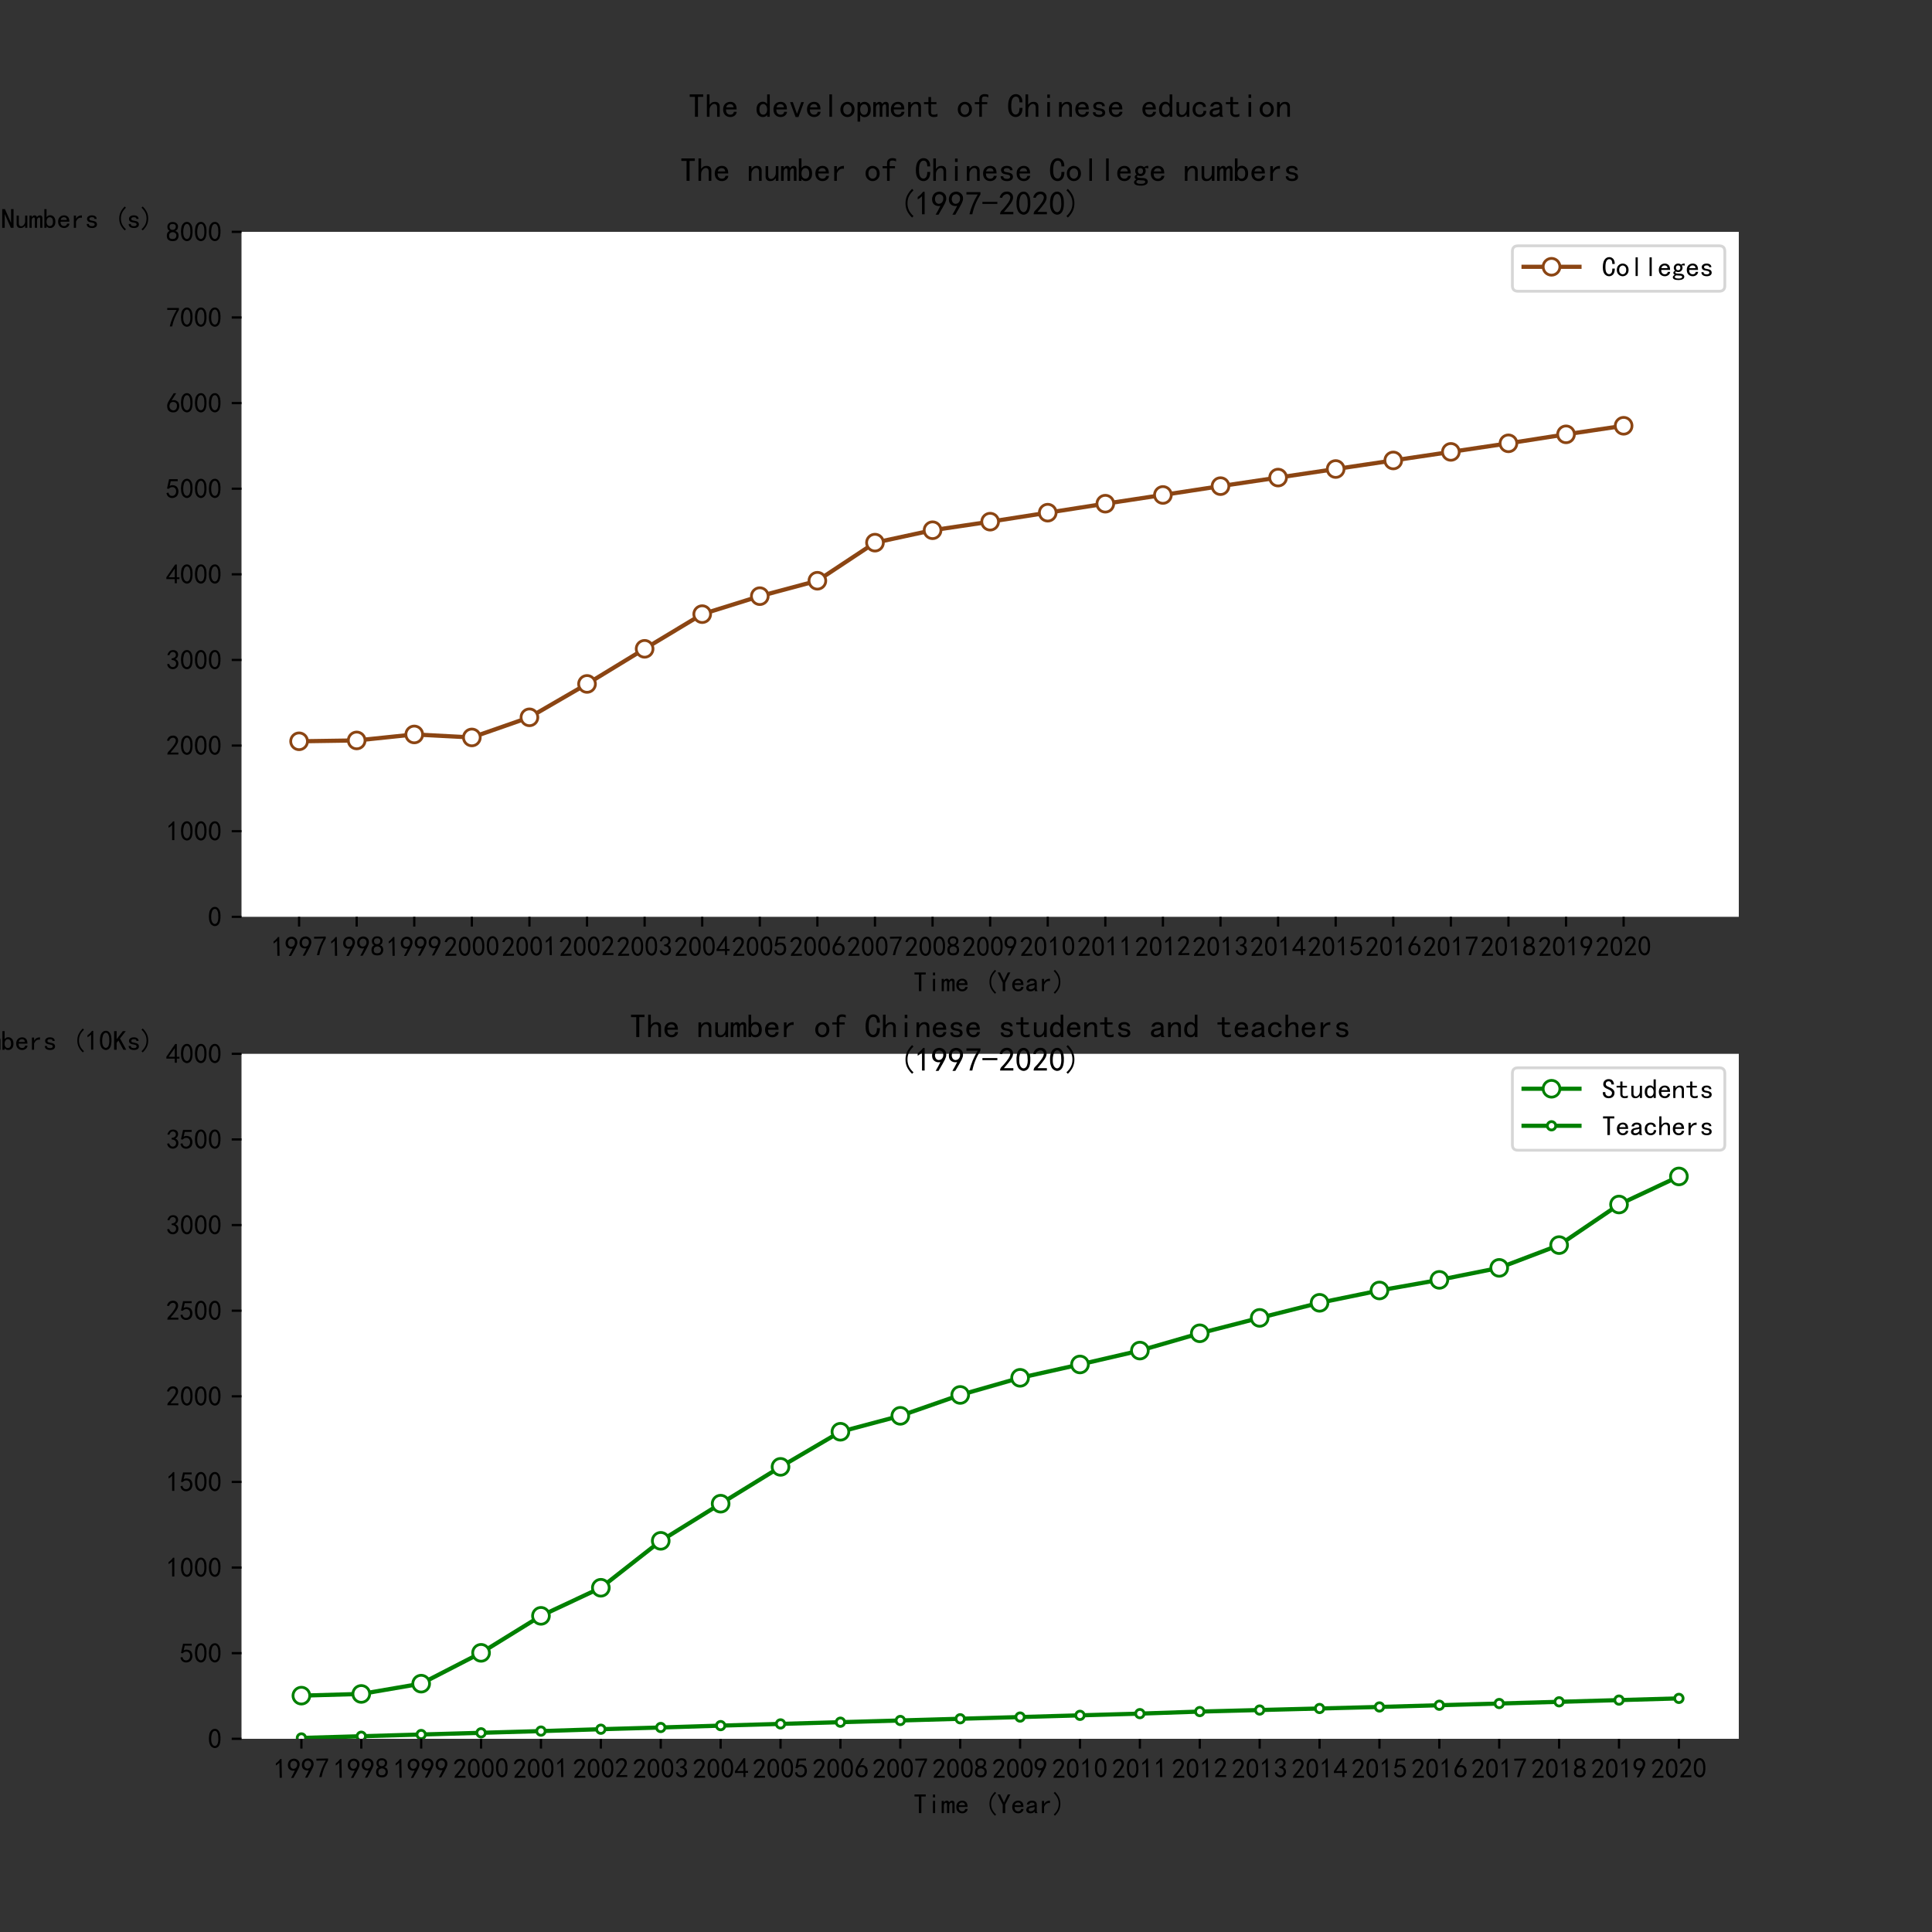 <?xml version="1.0" encoding="utf-8" standalone="no"?>
<!DOCTYPE svg PUBLIC "-//W3C//DTD SVG 1.1//EN"
  "http://www.w3.org/Graphics/SVG/1.1/DTD/svg11.dtd">
<!-- Created with matplotlib (https://matplotlib.org/) -->
<svg height="691.2pt" version="1.1" viewBox="0 0 691.2 691.2" width="691.2pt" xmlns="http://www.w3.org/2000/svg" xmlns:xlink="http://www.w3.org/1999/xlink">
 <rect x="0" y="0" width="691.2" height="691.2" fill="#333333" stroke="none"/>
 <defs>
  <style type="text/css">*{stroke-linecap:butt;stroke-linejoin:round;}</style>
 </defs>
 <g id="figure_1">
  <g id="patch_1">
   <path d="M 0 691.2 
L 691.2 691.2 
L 691.2 0 
L 0 0 
z
" style="fill:none;"/>
  </g>
  <g id="axes_1">
   <g id="patch_2">
    <path d="M 86.4 328.006 
L 622.08 328.006 
L 622.08 82.944 
L 86.4 82.944 
z
" style="fill:#ffffff;"/>
   </g>
   <g id="matplotlib.axis_1">
    <g id="xtick_1">
     <g id="line2d_1">
      <defs>
       <path d="M 0 0 
L 0 3.5 
" id="mab67710806" style="stroke:#000000;stroke-width:0.8;"/>
      </defs>
      <g>
       <use style="stroke:#000000;stroke-width:0.8;" x="107.003" xlink:href="#mab67710806" y="328.006"/>
      </g>
     </g>
     <g id="text_1">
      <!-- 1997 -->
      <g transform="translate(97.054 342.229)rotate(-1)scale(0.1 -0.1)">
       <defs>
        <path d="M 21.875 56.25 
Q 16.797 51.172 8.984 46.484 
L 8.984 53.906 
Q 18.75 60.547 25 69.531 
L 29.688 69.531 
L 29.688 2.344 
L 21.875 2.344 
z
" id="SimHei-49"/>
        <path d="M 12.5 1.172 
Q 21.094 15.625 26.562 27.344 
Q 16.797 25.781 10.344 29.875 
Q 3.906 33.984 2.531 41.016 
Q 1.172 48.047 2.734 53.703 
Q 4.297 59.375 7.609 63.078 
Q 10.938 66.797 15.625 68.359 
Q 20.312 69.922 24.016 69.922 
Q 27.734 69.922 31.641 68.359 
Q 35.547 66.797 38.672 63.672 
Q 41.797 60.547 42.969 57.219 
Q 44.141 53.906 44.141 48.625 
Q 44.141 43.359 40.234 35.156 
Q 36.328 26.953 21.094 1.172 
z
M 9.766 50 
Q 10.938 39.844 14.641 36.516 
Q 18.359 33.203 22.656 33.594 
Q 26.953 33.984 29.484 35.938 
Q 32.031 37.891 34.375 42.578 
Q 35.938 48.438 35.156 52.531 
Q 34.375 56.641 31.047 59.375 
Q 27.734 62.109 23.828 62.109 
Q 21.484 62.5 17.766 60.938 
Q 14.062 59.375 11.906 54.688 
Q 9.766 50 10.938 39.844 
z
" id="SimHei-57"/>
        <path d="M 13.281 2.344 
Q 20.312 32.031 37.891 61.328 
L 4.297 61.328 
L 4.297 68.359 
L 46.094 68.359 
L 46.094 61.719 
Q 27.734 32.031 21.875 2.344 
L 13.281 2.344 
z
" id="SimHei-55"/>
       </defs>
       <use xlink:href="#SimHei-49"/>
       <use x="50" xlink:href="#SimHei-57"/>
       <use x="100" xlink:href="#SimHei-57"/>
       <use x="150" xlink:href="#SimHei-55"/>
      </g>
     </g>
    </g>
    <g id="xtick_2">
     <g id="line2d_2">
      <g>
       <use style="stroke:#000000;stroke-width:0.8;" x="127.606" xlink:href="#mab67710806" y="328.006"/>
      </g>
     </g>
     <g id="text_2">
      <!-- 1998 -->
      <g transform="translate(117.657 342.229)rotate(-1)scale(0.1 -0.1)">
       <defs>
        <path d="M 2.734 16.797 
Q 2.734 26.172 5.078 30.656 
Q 7.422 35.156 12.891 37.891 
Q 8.203 40.625 6.641 43.938 
Q 5.078 47.266 4.875 51.562 
Q 4.688 55.859 6.047 58.984 
Q 7.422 62.109 10.156 64.844 
Q 12.891 67.578 16.203 68.547 
Q 19.531 69.531 23.438 69.531 
Q 27.344 69.531 30.469 68.75 
Q 33.594 67.969 37.109 65.422 
Q 40.625 62.891 42.188 58.203 
Q 43.75 53.516 41.984 47.266 
Q 40.234 41.016 32.812 37.5 
Q 39.453 35.547 42.188 31.438 
Q 44.922 27.344 44.922 21.484 
Q 44.922 15.625 43.156 12.109 
Q 41.406 8.594 39.25 6.25 
Q 37.109 3.906 33.391 2.531 
Q 29.688 1.172 24.016 1.172 
Q 18.359 1.172 14.25 2.531 
Q 10.156 3.906 7.422 6.641 
Q 4.688 9.375 3.703 13.078 
Q 2.734 16.797 2.734 26.172 
z
M 10.938 26.562 
Q 10.547 17.188 12.297 13.672 
Q 14.062 10.156 18.75 9.172 
Q 23.438 8.203 28.516 9.375 
Q 33.594 10.547 35.547 14.844 
Q 37.5 19.141 36.906 23.438 
Q 36.328 27.734 32.031 30.656 
Q 27.734 33.594 22.656 33.203 
Q 17.578 32.812 14.25 29.688 
Q 10.938 26.562 10.547 17.188 
z
M 12.109 56.25 
Q 12.109 48.438 14.844 44.922 
Q 17.578 41.406 23.438 41.406 
Q 29.297 41.406 32.219 44.922 
Q 35.156 48.438 34.953 53.312 
Q 34.766 58.203 31.438 60.547 
Q 28.125 62.891 22.453 62.5 
Q 16.797 62.109 14.453 59.172 
Q 12.109 56.25 12.109 48.438 
z
" id="SimHei-56"/>
       </defs>
       <use xlink:href="#SimHei-49"/>
       <use x="50" xlink:href="#SimHei-57"/>
       <use x="100" xlink:href="#SimHei-57"/>
       <use x="150" xlink:href="#SimHei-56"/>
      </g>
     </g>
    </g>
    <g id="xtick_3">
     <g id="line2d_3">
      <g>
       <use style="stroke:#000000;stroke-width:0.8;" x="148.209" xlink:href="#mab67710806" y="328.006"/>
      </g>
     </g>
     <g id="text_3">
      <!-- 1999 -->
      <g transform="translate(138.26 342.229)rotate(-1)scale(0.1 -0.1)">
       <use xlink:href="#SimHei-49"/>
       <use x="50" xlink:href="#SimHei-57"/>
       <use x="100" xlink:href="#SimHei-57"/>
       <use x="150" xlink:href="#SimHei-57"/>
      </g>
     </g>
    </g>
    <g id="xtick_4">
     <g id="line2d_4">
      <g>
       <use style="stroke:#000000;stroke-width:0.8;" x="168.812" xlink:href="#mab67710806" y="328.006"/>
      </g>
     </g>
     <g id="text_4">
      <!-- 2000 -->
      <g transform="translate(158.863 342.229)rotate(-1)scale(0.1 -0.1)">
       <defs>
        <path d="M 4.688 3.906 
Q 5.078 9.766 10.156 14.453 
Q 15.234 19.141 23.047 29.094 
Q 30.859 39.062 33.203 44.531 
Q 35.547 50 34.953 53.906 
Q 34.375 57.812 31.25 60.344 
Q 28.125 62.891 24.016 62.5 
Q 19.922 62.109 16.203 59.375 
Q 12.5 56.641 10.547 51.172 
L 3.125 52.344 
Q 6.25 61.328 11.125 65.422 
Q 16.016 69.531 22.656 69.922 
Q 26.562 70.312 29.688 69.719 
Q 32.812 69.141 36.125 66.984 
Q 39.453 64.844 41.594 60.547 
Q 43.75 56.25 43.156 50.188 
Q 42.578 44.141 37.109 35.734 
Q 31.641 27.344 16.016 9.375 
L 44.141 9.375 
L 44.141 2.344 
L 4.688 2.344 
z
" id="SimHei-50"/>
        <path d="M 3.125 29.297 
Q 3.906 50 6.438 56.047 
Q 8.984 62.109 13.672 66.016 
Q 18.359 69.922 25.188 69.922 
Q 32.031 69.922 37.109 64.25 
Q 42.188 58.594 43.75 50 
Q 45.312 41.406 44.719 30.266 
Q 44.141 19.141 40.812 12.109 
Q 37.5 5.078 30.859 2.344 
Q 24.219 -0.391 17.578 2.922 
Q 10.938 6.25 8.203 11.719 
Q 5.469 17.188 4.297 23.234 
Q 3.125 29.297 3.906 50 
z
M 12.891 52.734 
Q 10.547 31.25 12.5 22.844 
Q 14.453 14.453 18.938 10.938 
Q 23.438 7.422 28.125 9.562 
Q 32.812 11.719 34.953 18.156 
Q 37.109 24.609 37.109 32.219 
Q 37.109 39.844 36.516 46.094 
Q 35.938 52.344 33 57.422 
Q 30.078 62.5 25.188 62.688 
Q 20.312 62.891 16.594 57.812 
Q 12.891 52.734 10.547 31.25 
z
" id="SimHei-48"/>
       </defs>
       <use xlink:href="#SimHei-50"/>
       <use x="50" xlink:href="#SimHei-48"/>
       <use x="100" xlink:href="#SimHei-48"/>
       <use x="150" xlink:href="#SimHei-48"/>
      </g>
     </g>
    </g>
    <g id="xtick_5">
     <g id="line2d_5">
      <g>
       <use style="stroke:#000000;stroke-width:0.8;" x="189.415" xlink:href="#mab67710806" y="328.006"/>
      </g>
     </g>
     <g id="text_5">
      <!-- 2001 -->
      <g transform="translate(179.466 342.229)rotate(-1)scale(0.1 -0.1)">
       <use xlink:href="#SimHei-50"/>
       <use x="50" xlink:href="#SimHei-48"/>
       <use x="100" xlink:href="#SimHei-48"/>
       <use x="150" xlink:href="#SimHei-49"/>
      </g>
     </g>
    </g>
    <g id="xtick_6">
     <g id="line2d_6">
      <g>
       <use style="stroke:#000000;stroke-width:0.8;" x="210.018" xlink:href="#mab67710806" y="328.006"/>
      </g>
     </g>
     <g id="text_6">
      <!-- 2002 -->
      <g transform="translate(200.069 342.229)rotate(-1)scale(0.1 -0.1)">
       <use xlink:href="#SimHei-50"/>
       <use x="50" xlink:href="#SimHei-48"/>
       <use x="100" xlink:href="#SimHei-48"/>
       <use x="150" xlink:href="#SimHei-50"/>
      </g>
     </g>
    </g>
    <g id="xtick_7">
     <g id="line2d_7">
      <g>
       <use style="stroke:#000000;stroke-width:0.8;" x="230.622" xlink:href="#mab67710806" y="328.006"/>
      </g>
     </g>
     <g id="text_7">
      <!-- 2003 -->
      <g transform="translate(220.672 342.229)rotate(-1)scale(0.1 -0.1)">
       <defs>
        <path d="M 3.906 19.141 
L 10.938 20.312 
Q 12.5 15.234 16.016 11.906 
Q 19.531 8.594 24.797 8.781 
Q 30.078 8.984 33.203 13.078 
Q 36.328 17.188 35.938 22.453 
Q 35.547 27.734 31.828 30.656 
Q 28.125 33.594 19.922 34.766 
L 19.922 39.844 
Q 28.125 40.625 31.828 44.141 
Q 35.547 47.656 35.156 53.312 
Q 34.766 58.984 30.078 61.516 
Q 25.391 64.062 20.109 62.109 
Q 14.844 60.156 11.719 51.172 
L 4.688 52.344 
Q 7.031 59.375 11.125 64.062 
Q 15.234 68.75 22.266 69.531 
Q 29.297 70.312 34.562 67.766 
Q 39.844 65.234 41.984 59.953 
Q 44.141 54.688 42.578 48.438 
Q 41.016 42.188 33.594 37.5 
Q 39.062 35.156 41.984 30.469 
Q 44.922 25.781 43.938 18.156 
Q 42.969 10.547 37.109 5.859 
Q 31.25 1.172 23.828 1.359 
Q 16.406 1.562 10.938 6.047 
Q 5.469 10.547 3.906 19.141 
z
" id="SimHei-51"/>
       </defs>
       <use xlink:href="#SimHei-50"/>
       <use x="50" xlink:href="#SimHei-48"/>
       <use x="100" xlink:href="#SimHei-48"/>
       <use x="150" xlink:href="#SimHei-51"/>
      </g>
     </g>
    </g>
    <g id="xtick_8">
     <g id="line2d_8">
      <g>
       <use style="stroke:#000000;stroke-width:0.8;" x="251.225" xlink:href="#mab67710806" y="328.006"/>
      </g>
     </g>
     <g id="text_8">
      <!-- 2004 -->
      <g transform="translate(241.275 342.229)rotate(-1)scale(0.1 -0.1)">
       <defs>
        <path d="M 31.25 17.188 
L 1.172 17.188 
L 1.172 23.828 
L 32.812 69.531 
L 38.672 69.531 
L 38.672 23.828 
L 48.047 23.828 
L 48.047 17.188 
L 38.672 17.188 
L 38.672 2.344 
L 31.25 2.344 
z
M 31.25 23.828 
L 31.25 54.688 
L 9.375 23.828 
z
" id="SimHei-52"/>
       </defs>
       <use xlink:href="#SimHei-50"/>
       <use x="50" xlink:href="#SimHei-48"/>
       <use x="100" xlink:href="#SimHei-48"/>
       <use x="150" xlink:href="#SimHei-52"/>
      </g>
     </g>
    </g>
    <g id="xtick_9">
     <g id="line2d_9">
      <g>
       <use style="stroke:#000000;stroke-width:0.8;" x="271.828" xlink:href="#mab67710806" y="328.006"/>
      </g>
     </g>
     <g id="text_9">
      <!-- 2005 -->
      <g transform="translate(261.878 342.229)rotate(-1)scale(0.1 -0.1)">
       <defs>
        <path d="M 8.594 20.703 
Q 11.328 10.156 17.969 8.984 
Q 24.609 7.812 28.703 10.344 
Q 32.812 12.891 34.562 16.984 
Q 36.328 21.094 36.125 26.172 
Q 35.938 31.25 33.391 34.766 
Q 30.859 38.281 26.953 39.453 
Q 23.047 40.625 18.156 39.453 
Q 13.281 38.281 10.156 33.984 
L 3.516 34.766 
Q 4.297 37.109 10.938 68.359 
L 41.797 68.359 
L 41.797 61.328 
L 16.797 61.328 
Q 14.844 50.781 12.891 44.531 
Q 18.75 47.266 23.828 47.062 
Q 28.906 46.875 33.594 44.719 
Q 38.281 42.578 40.422 38.859 
Q 42.578 35.156 43.547 31.438 
Q 44.531 27.734 44.328 23.438 
Q 44.141 19.141 42.578 14.641 
Q 41.016 10.156 37.891 7.219 
Q 34.766 4.297 30.266 2.531 
Q 25.781 0.781 19.922 1.172 
Q 14.062 1.562 8.781 5.469 
Q 3.516 9.375 1.562 18.75 
z
" id="SimHei-53"/>
       </defs>
       <use xlink:href="#SimHei-50"/>
       <use x="50" xlink:href="#SimHei-48"/>
       <use x="100" xlink:href="#SimHei-48"/>
       <use x="150" xlink:href="#SimHei-53"/>
      </g>
     </g>
    </g>
    <g id="xtick_10">
     <g id="line2d_10">
      <g>
       <use style="stroke:#000000;stroke-width:0.8;" x="292.431" xlink:href="#mab67710806" y="328.006"/>
      </g>
     </g>
     <g id="text_10">
      <!-- 2006 -->
      <g transform="translate(282.481 342.229)rotate(-1)scale(0.1 -0.1)">
       <defs>
        <path d="M 3.516 19.531 
Q 4.297 30.859 6.047 34.766 
Q 7.812 38.672 11.328 44.531 
L 27.344 69.531 
L 36.328 69.531 
L 19.922 43.75 
Q 30.469 46.484 36.719 42.969 
Q 42.969 39.453 45.109 34.953 
Q 47.266 30.469 47.453 25.188 
Q 47.656 19.922 45.891 14.844 
Q 44.141 9.766 39.641 5.656 
Q 35.156 1.562 27.141 1.172 
Q 19.141 0.781 13.469 4.094 
Q 7.812 7.422 5.656 13.469 
Q 3.516 19.531 4.297 30.859 
z
M 12.5 16.016 
Q 19.531 8.594 25.391 8.203 
Q 31.25 7.812 35.156 12.109 
Q 39.062 16.406 39.062 24.609 
Q 39.062 32.812 34.172 35.938 
Q 29.297 39.062 23.234 38.281 
Q 17.188 37.5 14.453 32.422 
Q 11.719 27.344 12.109 21.672 
Q 12.5 16.016 19.531 8.594 
z
" id="SimHei-54"/>
       </defs>
       <use xlink:href="#SimHei-50"/>
       <use x="50" xlink:href="#SimHei-48"/>
       <use x="100" xlink:href="#SimHei-48"/>
       <use x="150" xlink:href="#SimHei-54"/>
      </g>
     </g>
    </g>
    <g id="xtick_11">
     <g id="line2d_11">
      <g>
       <use style="stroke:#000000;stroke-width:0.8;" x="313.034" xlink:href="#mab67710806" y="328.006"/>
      </g>
     </g>
     <g id="text_11">
      <!-- 2007 -->
      <g transform="translate(303.084 342.229)rotate(-1)scale(0.1 -0.1)">
       <use xlink:href="#SimHei-50"/>
       <use x="50" xlink:href="#SimHei-48"/>
       <use x="100" xlink:href="#SimHei-48"/>
       <use x="150" xlink:href="#SimHei-55"/>
      </g>
     </g>
    </g>
    <g id="xtick_12">
     <g id="line2d_12">
      <g>
       <use style="stroke:#000000;stroke-width:0.8;" x="333.637" xlink:href="#mab67710806" y="328.006"/>
      </g>
     </g>
     <g id="text_12">
      <!-- 2008 -->
      <g transform="translate(323.688 342.229)rotate(-1)scale(0.1 -0.1)">
       <use xlink:href="#SimHei-50"/>
       <use x="50" xlink:href="#SimHei-48"/>
       <use x="100" xlink:href="#SimHei-48"/>
       <use x="150" xlink:href="#SimHei-56"/>
      </g>
     </g>
    </g>
    <g id="xtick_13">
     <g id="line2d_13">
      <g>
       <use style="stroke:#000000;stroke-width:0.8;" x="354.24" xlink:href="#mab67710806" y="328.006"/>
      </g>
     </g>
     <g id="text_13">
      <!-- 2009 -->
      <g transform="translate(344.291 342.229)rotate(-1)scale(0.1 -0.1)">
       <use xlink:href="#SimHei-50"/>
       <use x="50" xlink:href="#SimHei-48"/>
       <use x="100" xlink:href="#SimHei-48"/>
       <use x="150" xlink:href="#SimHei-57"/>
      </g>
     </g>
    </g>
    <g id="xtick_14">
     <g id="line2d_14">
      <g>
       <use style="stroke:#000000;stroke-width:0.8;" x="374.843" xlink:href="#mab67710806" y="328.006"/>
      </g>
     </g>
     <g id="text_14">
      <!-- 2010 -->
      <g transform="translate(364.894 342.229)rotate(-1)scale(0.1 -0.1)">
       <use xlink:href="#SimHei-50"/>
       <use x="50" xlink:href="#SimHei-48"/>
       <use x="100" xlink:href="#SimHei-49"/>
       <use x="150" xlink:href="#SimHei-48"/>
      </g>
     </g>
    </g>
    <g id="xtick_15">
     <g id="line2d_15">
      <g>
       <use style="stroke:#000000;stroke-width:0.8;" x="395.446" xlink:href="#mab67710806" y="328.006"/>
      </g>
     </g>
     <g id="text_15">
      <!-- 2011 -->
      <g transform="translate(385.497 342.229)rotate(-1)scale(0.1 -0.1)">
       <use xlink:href="#SimHei-50"/>
       <use x="50" xlink:href="#SimHei-48"/>
       <use x="100" xlink:href="#SimHei-49"/>
       <use x="150" xlink:href="#SimHei-49"/>
      </g>
     </g>
    </g>
    <g id="xtick_16">
     <g id="line2d_16">
      <g>
       <use style="stroke:#000000;stroke-width:0.8;" x="416.049" xlink:href="#mab67710806" y="328.006"/>
      </g>
     </g>
     <g id="text_16">
      <!-- 2012 -->
      <g transform="translate(406.1 342.229)rotate(-1)scale(0.1 -0.1)">
       <use xlink:href="#SimHei-50"/>
       <use x="50" xlink:href="#SimHei-48"/>
       <use x="100" xlink:href="#SimHei-49"/>
       <use x="150" xlink:href="#SimHei-50"/>
      </g>
     </g>
    </g>
    <g id="xtick_17">
     <g id="line2d_17">
      <g>
       <use style="stroke:#000000;stroke-width:0.8;" x="436.652" xlink:href="#mab67710806" y="328.006"/>
      </g>
     </g>
     <g id="text_17">
      <!-- 2013 -->
      <g transform="translate(426.703 342.229)rotate(-1)scale(0.1 -0.1)">
       <use xlink:href="#SimHei-50"/>
       <use x="50" xlink:href="#SimHei-48"/>
       <use x="100" xlink:href="#SimHei-49"/>
       <use x="150" xlink:href="#SimHei-51"/>
      </g>
     </g>
    </g>
    <g id="xtick_18">
     <g id="line2d_18">
      <g>
       <use style="stroke:#000000;stroke-width:0.8;" x="457.255" xlink:href="#mab67710806" y="328.006"/>
      </g>
     </g>
     <g id="text_18">
      <!-- 2014 -->
      <g transform="translate(447.306 342.229)rotate(-1)scale(0.1 -0.1)">
       <use xlink:href="#SimHei-50"/>
       <use x="50" xlink:href="#SimHei-48"/>
       <use x="100" xlink:href="#SimHei-49"/>
       <use x="150" xlink:href="#SimHei-52"/>
      </g>
     </g>
    </g>
    <g id="xtick_19">
     <g id="line2d_19">
      <g>
       <use style="stroke:#000000;stroke-width:0.8;" x="477.858" xlink:href="#mab67710806" y="328.006"/>
      </g>
     </g>
     <g id="text_19">
      <!-- 2015 -->
      <g transform="translate(467.909 342.229)rotate(-1)scale(0.1 -0.1)">
       <use xlink:href="#SimHei-50"/>
       <use x="50" xlink:href="#SimHei-48"/>
       <use x="100" xlink:href="#SimHei-49"/>
       <use x="150" xlink:href="#SimHei-53"/>
      </g>
     </g>
    </g>
    <g id="xtick_20">
     <g id="line2d_20">
      <g>
       <use style="stroke:#000000;stroke-width:0.8;" x="498.462" xlink:href="#mab67710806" y="328.006"/>
      </g>
     </g>
     <g id="text_20">
      <!-- 2016 -->
      <g transform="translate(488.512 342.229)rotate(-1)scale(0.1 -0.1)">
       <use xlink:href="#SimHei-50"/>
       <use x="50" xlink:href="#SimHei-48"/>
       <use x="100" xlink:href="#SimHei-49"/>
       <use x="150" xlink:href="#SimHei-54"/>
      </g>
     </g>
    </g>
    <g id="xtick_21">
     <g id="line2d_21">
      <g>
       <use style="stroke:#000000;stroke-width:0.8;" x="519.065" xlink:href="#mab67710806" y="328.006"/>
      </g>
     </g>
     <g id="text_21">
      <!-- 2017 -->
      <g transform="translate(509.115 342.229)rotate(-1)scale(0.1 -0.1)">
       <use xlink:href="#SimHei-50"/>
       <use x="50" xlink:href="#SimHei-48"/>
       <use x="100" xlink:href="#SimHei-49"/>
       <use x="150" xlink:href="#SimHei-55"/>
      </g>
     </g>
    </g>
    <g id="xtick_22">
     <g id="line2d_22">
      <g>
       <use style="stroke:#000000;stroke-width:0.8;" x="539.668" xlink:href="#mab67710806" y="328.006"/>
      </g>
     </g>
     <g id="text_22">
      <!-- 2018 -->
      <g transform="translate(529.718 342.229)rotate(-1)scale(0.1 -0.1)">
       <use xlink:href="#SimHei-50"/>
       <use x="50" xlink:href="#SimHei-48"/>
       <use x="100" xlink:href="#SimHei-49"/>
       <use x="150" xlink:href="#SimHei-56"/>
      </g>
     </g>
    </g>
    <g id="xtick_23">
     <g id="line2d_23">
      <g>
       <use style="stroke:#000000;stroke-width:0.8;" x="560.271" xlink:href="#mab67710806" y="328.006"/>
      </g>
     </g>
     <g id="text_23">
      <!-- 2019 -->
      <g transform="translate(550.321 342.229)rotate(-1)scale(0.1 -0.1)">
       <use xlink:href="#SimHei-50"/>
       <use x="50" xlink:href="#SimHei-48"/>
       <use x="100" xlink:href="#SimHei-49"/>
       <use x="150" xlink:href="#SimHei-57"/>
      </g>
     </g>
    </g>
    <g id="xtick_24">
     <g id="line2d_24">
      <g>
       <use style="stroke:#000000;stroke-width:0.8;" x="580.874" xlink:href="#mab67710806" y="328.006"/>
      </g>
     </g>
     <g id="text_24">
      <!-- 2020 -->
      <g transform="translate(570.924 342.229)rotate(-1)scale(0.1 -0.1)">
       <use xlink:href="#SimHei-50"/>
       <use x="50" xlink:href="#SimHei-48"/>
       <use x="100" xlink:href="#SimHei-50"/>
       <use x="150" xlink:href="#SimHei-48"/>
      </g>
     </g>
    </g>
    <g id="text_25">
     <!-- Time (Year) -->
     <g transform="translate(326.74 354.783)scale(0.1 -0.1)">
      <defs>
       <path d="M 44.531 61.328 
L 28.906 61.328 
L 28.906 1.953 
L 19.922 1.953 
L 19.922 61.328 
L 4.297 61.328 
L 4.297 68.75 
L 44.531 68.75 
z
" id="SimHei-84"/>
       <path d="M 28.125 58.203 
L 20.312 58.203 
L 20.312 68.359 
L 28.125 68.359 
z
M 28.125 1.953 
L 20.312 1.953 
L 20.312 45.703 
L 28.125 45.703 
z
" id="SimHei-105"/>
       <path d="M 47.656 1.953 
L 39.844 1.953 
L 39.844 33.594 
Q 39.844 35.938 39.062 37.5 
Q 38.281 39.062 35.938 39.062 
Q 33.203 39.062 30.859 36.125 
Q 28.516 33.203 28.516 28.516 
L 28.516 1.953 
L 20.703 1.953 
L 20.703 33.594 
Q 20.703 35.938 19.922 37.5 
Q 19.141 39.062 16.797 39.062 
Q 14.062 39.062 11.719 36.125 
Q 9.375 33.203 9.375 28.516 
L 9.375 1.953 
L 1.562 1.953 
L 1.562 45.703 
L 9.375 45.703 
L 9.375 39.844 
Q 11.328 42.969 14.062 44.719 
Q 16.797 46.484 19.922 46.484 
Q 23.047 46.484 25.188 44.719 
Q 27.344 42.969 28.125 39.844 
Q 30.078 42.969 32.609 44.719 
Q 35.156 46.484 38.281 46.484 
Q 42.969 46.484 45.312 43.938 
Q 47.656 41.406 47.656 36.719 
z
" id="SimHei-109"/>
       <path d="M 44.531 16.797 
Q 43.75 9.766 38.281 5.469 
Q 32.812 1.172 25.391 1.172 
Q 16.016 1.172 9.953 7.219 
Q 3.906 13.281 3.906 23.828 
Q 3.906 34.375 9.953 40.422 
Q 16.016 46.484 25.391 46.484 
Q 33.594 46.484 38.859 41.203 
Q 44.141 35.938 44.141 23.828 
L 12.5 23.828 
Q 12.5 15.234 16.203 11.719 
Q 19.922 8.203 25.391 8.203 
Q 29.688 8.203 32.422 10.344 
Q 35.156 12.5 35.938 16.797 
z
M 35.156 30.078 
Q 34.375 35.547 31.641 37.688 
Q 28.906 39.844 24.609 39.844 
Q 20.703 39.844 17.578 37.688 
Q 14.453 35.547 12.891 30.078 
z
" id="SimHei-101"/>
       <path id="SimHei-32"/>
       <path d="M 46.484 -3.125 
L 42.188 -7.422 
Q 32.422 1.953 27.531 12.109 
Q 22.656 22.266 22.656 35.156 
Q 22.656 48.047 27.531 58.203 
Q 32.422 68.359 42.188 78.125 
L 46.484 73.828 
Q 37.5 65.234 33 56.047 
Q 28.516 46.875 28.516 35.156 
Q 28.516 23.438 33 14.25 
Q 37.5 5.078 46.484 -3.125 
z
" id="SimHei-40"/>
       <path d="M 47.266 68.75 
L 28.906 32.031 
L 28.906 1.953 
L 19.922 1.953 
L 19.922 32.031 
L 1.562 68.75 
L 10.547 68.75 
L 24.219 40.234 
L 24.609 40.234 
L 38.281 68.75 
z
" id="SimHei-89"/>
       <path d="M 44.922 1.953 
L 35.547 1.953 
Q 34.766 2.734 34.375 4.094 
Q 33.984 5.469 33.984 7.422 
Q 31.25 4.297 27.344 2.734 
Q 23.438 1.172 19.141 1.172 
Q 12.891 1.172 8.594 4.297 
Q 4.297 7.422 4.297 13.281 
Q 4.297 19.141 8.203 22.656 
Q 12.109 26.172 20.312 27.344 
Q 25.781 28.125 29.875 29.297 
Q 33.984 30.469 33.984 32.422 
Q 33.984 34.766 32.219 37.109 
Q 30.469 39.453 24.609 39.453 
Q 19.922 39.453 17.766 37.688 
Q 15.625 35.938 14.844 32.812 
L 6.25 32.812 
Q 7.031 39.062 11.906 42.766 
Q 16.797 46.484 24.609 46.484 
Q 33.203 46.484 37.5 42.578 
Q 41.797 38.672 41.797 31.641 
L 41.797 10.156 
Q 41.797 7.812 42.578 5.859 
Q 43.359 3.906 44.922 1.953 
z
M 33.984 16.406 
L 33.984 24.219 
Q 31.641 23.438 29.484 22.844 
Q 27.344 22.266 22.266 21.484 
Q 16.406 20.703 14.641 18.75 
Q 12.891 16.797 12.891 14.062 
Q 12.891 11.719 14.641 9.953 
Q 16.406 8.203 19.922 8.203 
Q 23.438 8.203 27.531 10.156 
Q 31.641 12.109 33.984 16.406 
z
" id="SimHei-97"/>
       <path d="M 39.062 37.891 
Q 31.641 39.062 26.562 35.734 
Q 21.484 32.422 17.969 24.219 
L 17.969 1.953 
L 10.156 1.953 
L 10.156 45.703 
L 17.969 45.703 
L 17.969 34.375 
Q 21.484 40.625 26.75 43.547 
Q 32.031 46.484 39.062 46.484 
z
" id="SimHei-114"/>
       <path d="M 26.172 35.156 
Q 26.172 22.266 21.281 12.109 
Q 16.406 1.953 6.641 -7.422 
L 2.344 -3.125 
Q 11.328 5.078 15.812 14.25 
Q 20.312 23.438 20.312 35.156 
Q 20.312 46.875 15.812 56.047 
Q 11.328 65.234 2.344 73.828 
L 6.641 78.125 
Q 16.406 68.359 21.281 58.203 
Q 26.172 48.047 26.172 35.156 
z
" id="SimHei-41"/>
      </defs>
      <use xlink:href="#SimHei-84"/>
      <use x="50" xlink:href="#SimHei-105"/>
      <use x="100" xlink:href="#SimHei-109"/>
      <use x="150" xlink:href="#SimHei-101"/>
      <use x="200" xlink:href="#SimHei-32"/>
      <use x="250" xlink:href="#SimHei-40"/>
      <use x="300" xlink:href="#SimHei-89"/>
      <use x="350" xlink:href="#SimHei-101"/>
      <use x="400" xlink:href="#SimHei-97"/>
      <use x="450" xlink:href="#SimHei-114"/>
      <use x="500" xlink:href="#SimHei-41"/>
     </g>
    </g>
   </g>
   <g id="matplotlib.axis_2">
    <g id="ytick_1">
     <g id="line2d_25">
      <defs>
       <path d="M 0 0 
L -3.5 0 
" id="m5dcc55c8f0" style="stroke:#000000;stroke-width:0.8;"/>
      </defs>
      <g>
       <use style="stroke:#000000;stroke-width:0.8;" x="86.4" xlink:href="#m5dcc55c8f0" y="328.006"/>
      </g>
     </g>
     <g id="text_26">
      <!-- 0 -->
      <g transform="translate(74.4 331.443)scale(0.1 -0.1)">
       <use xlink:href="#SimHei-48"/>
      </g>
     </g>
    </g>
    <g id="ytick_2">
     <g id="line2d_26">
      <g>
       <use style="stroke:#000000;stroke-width:0.8;" x="86.4" xlink:href="#m5dcc55c8f0" y="297.373"/>
      </g>
     </g>
     <g id="text_27">
      <!-- 1000 -->
      <g transform="translate(59.4 300.811)scale(0.1 -0.1)">
       <use xlink:href="#SimHei-49"/>
       <use x="50" xlink:href="#SimHei-48"/>
       <use x="100" xlink:href="#SimHei-48"/>
       <use x="150" xlink:href="#SimHei-48"/>
      </g>
     </g>
    </g>
    <g id="ytick_3">
     <g id="line2d_27">
      <g>
       <use style="stroke:#000000;stroke-width:0.8;" x="86.4" xlink:href="#m5dcc55c8f0" y="266.74"/>
      </g>
     </g>
     <g id="text_28">
      <!-- 2000 -->
      <g transform="translate(59.4 270.178)scale(0.1 -0.1)">
       <use xlink:href="#SimHei-50"/>
       <use x="50" xlink:href="#SimHei-48"/>
       <use x="100" xlink:href="#SimHei-48"/>
       <use x="150" xlink:href="#SimHei-48"/>
      </g>
     </g>
    </g>
    <g id="ytick_4">
     <g id="line2d_28">
      <g>
       <use style="stroke:#000000;stroke-width:0.8;" x="86.4" xlink:href="#m5dcc55c8f0" y="236.108"/>
      </g>
     </g>
     <g id="text_29">
      <!-- 3000 -->
      <g transform="translate(59.4 239.545)scale(0.1 -0.1)">
       <use xlink:href="#SimHei-51"/>
       <use x="50" xlink:href="#SimHei-48"/>
       <use x="100" xlink:href="#SimHei-48"/>
       <use x="150" xlink:href="#SimHei-48"/>
      </g>
     </g>
    </g>
    <g id="ytick_5">
     <g id="line2d_29">
      <g>
       <use style="stroke:#000000;stroke-width:0.8;" x="86.4" xlink:href="#m5dcc55c8f0" y="205.475"/>
      </g>
     </g>
     <g id="text_30">
      <!-- 4000 -->
      <g transform="translate(59.4 208.912)scale(0.1 -0.1)">
       <use xlink:href="#SimHei-52"/>
       <use x="50" xlink:href="#SimHei-48"/>
       <use x="100" xlink:href="#SimHei-48"/>
       <use x="150" xlink:href="#SimHei-48"/>
      </g>
     </g>
    </g>
    <g id="ytick_6">
     <g id="line2d_30">
      <g>
       <use style="stroke:#000000;stroke-width:0.8;" x="86.4" xlink:href="#m5dcc55c8f0" y="174.842"/>
      </g>
     </g>
     <g id="text_31">
      <!-- 5000 -->
      <g transform="translate(59.4 178.28)scale(0.1 -0.1)">
       <use xlink:href="#SimHei-53"/>
       <use x="50" xlink:href="#SimHei-48"/>
       <use x="100" xlink:href="#SimHei-48"/>
       <use x="150" xlink:href="#SimHei-48"/>
      </g>
     </g>
    </g>
    <g id="ytick_7">
     <g id="line2d_31">
      <g>
       <use style="stroke:#000000;stroke-width:0.8;" x="86.4" xlink:href="#m5dcc55c8f0" y="144.209"/>
      </g>
     </g>
     <g id="text_32">
      <!-- 6000 -->
      <g transform="translate(59.4 147.647)scale(0.1 -0.1)">
       <use xlink:href="#SimHei-54"/>
       <use x="50" xlink:href="#SimHei-48"/>
       <use x="100" xlink:href="#SimHei-48"/>
       <use x="150" xlink:href="#SimHei-48"/>
      </g>
     </g>
    </g>
    <g id="ytick_8">
     <g id="line2d_32">
      <g>
       <use style="stroke:#000000;stroke-width:0.8;" x="86.4" xlink:href="#m5dcc55c8f0" y="113.577"/>
      </g>
     </g>
     <g id="text_33">
      <!-- 7000 -->
      <g transform="translate(59.4 117.014)scale(0.1 -0.1)">
       <use xlink:href="#SimHei-55"/>
       <use x="50" xlink:href="#SimHei-48"/>
       <use x="100" xlink:href="#SimHei-48"/>
       <use x="150" xlink:href="#SimHei-48"/>
      </g>
     </g>
    </g>
    <g id="ytick_9">
     <g id="line2d_33">
      <g>
       <use style="stroke:#000000;stroke-width:0.8;" x="86.4" xlink:href="#m5dcc55c8f0" y="82.944"/>
      </g>
     </g>
     <g id="text_34">
      <!-- 8000 -->
      <g transform="translate(59.4 86.382)scale(0.1 -0.1)">
       <use xlink:href="#SimHei-56"/>
       <use x="50" xlink:href="#SimHei-48"/>
       <use x="100" xlink:href="#SimHei-48"/>
       <use x="150" xlink:href="#SimHei-48"/>
      </g>
     </g>
    </g>
    <g id="text_35">
     <!-- Numbers (s) -->
     <g transform="translate(0.4 81.694)scale(0.1 -0.1)">
      <defs>
       <path d="M 44.531 1.953 
L 34.766 1.953 
L 13.281 50.391 
L 12.891 50.391 
L 12.891 1.953 
L 3.906 1.953 
L 3.906 68.75 
L 13.672 68.75 
L 35.156 20.312 
L 35.547 20.312 
L 35.547 68.75 
L 44.531 68.75 
z
" id="SimHei-78"/>
       <path d="M 43.75 1.953 
L 35.938 1.953 
L 35.938 10.156 
Q 32.812 5.859 29.094 3.516 
Q 25.391 1.172 19.531 1.172 
Q 12.5 1.172 8.984 5.078 
Q 5.469 8.984 5.469 14.844 
L 5.469 45.703 
L 13.281 45.703 
L 13.281 17.578 
Q 13.281 12.891 15.625 10.156 
Q 17.969 7.422 21.875 7.422 
Q 26.953 7.422 31.438 12.688 
Q 35.938 17.969 35.938 25.781 
L 35.938 45.703 
L 43.75 45.703 
z
" id="SimHei-117"/>
       <path d="M 44.141 23.828 
Q 44.141 12.5 38.672 6.828 
Q 33.203 1.172 25.391 1.172 
Q 21.094 1.172 17.969 2.734 
Q 14.844 4.297 12.5 7.812 
L 12.5 1.953 
L 4.688 1.953 
L 4.688 68.75 
L 12.5 68.75 
L 12.5 39.844 
Q 14.844 43.359 17.969 45.109 
Q 21.094 46.875 25.391 46.875 
Q 33.203 46.875 38.672 41.016 
Q 44.141 35.156 44.141 23.828 
z
M 35.547 23.828 
Q 35.547 31.25 32.609 35.547 
Q 29.688 39.844 23.828 39.844 
Q 19.141 39.844 15.812 35.547 
Q 12.5 31.25 12.5 23.828 
Q 12.5 16.406 15.812 12.297 
Q 19.141 8.203 23.828 8.203 
Q 29.688 8.203 32.609 12.297 
Q 35.547 16.406 35.547 23.828 
z
" id="SimHei-98"/>
       <path d="M 42.969 14.062 
Q 42.969 7.812 38.078 4.484 
Q 33.203 1.172 25.781 1.172 
Q 16.406 1.172 11.328 4.875 
Q 6.25 8.594 6.25 15.625 
L 14.062 15.625 
Q 14.062 10.938 17.375 9.375 
Q 20.703 7.812 25.391 7.812 
Q 30.078 7.812 32.422 9.562 
Q 34.766 11.328 34.766 14.062 
Q 34.766 16.016 32.812 17.969 
Q 30.859 19.922 23.047 21.094 
Q 14.062 22.266 10.734 25.578 
Q 7.422 28.906 7.422 34.375 
Q 7.422 39.062 11.906 42.766 
Q 16.406 46.484 25 46.484 
Q 32.812 46.484 37.297 42.969 
Q 41.797 39.453 41.797 33.594 
L 33.984 33.594 
Q 33.984 37.109 31.438 38.469 
Q 28.906 39.844 25 39.844 
Q 19.922 39.844 17.766 38.078 
Q 15.625 36.328 15.625 33.984 
Q 15.625 31.25 17.578 29.688 
Q 19.531 28.125 25.781 27.344 
Q 35.938 25.781 39.453 22.453 
Q 42.969 19.141 42.969 14.062 
z
" id="SimHei-115"/>
      </defs>
      <use xlink:href="#SimHei-78"/>
      <use x="50" xlink:href="#SimHei-117"/>
      <use x="100" xlink:href="#SimHei-109"/>
      <use x="150" xlink:href="#SimHei-98"/>
      <use x="200" xlink:href="#SimHei-101"/>
      <use x="250" xlink:href="#SimHei-114"/>
      <use x="300" xlink:href="#SimHei-115"/>
      <use x="350" xlink:href="#SimHei-32"/>
      <use x="400" xlink:href="#SimHei-40"/>
      <use x="450" xlink:href="#SimHei-115"/>
      <use x="500" xlink:href="#SimHei-41"/>
     </g>
    </g>
   </g>
   <g id="line2d_34">
    <path clip-path="url(#p9c77f07936)" d="M 107.003 265.209 
L 127.606 264.902 
L 148.209 262.758 
L 168.812 263.83 
L 189.415 256.632 
L 210.018 244.685 
L 230.622 232.125 
L 251.225 219.719 
L 271.828 213.286 
L 292.431 207.772 
L 313.034 194.141 
L 333.637 189.699 
L 354.24 186.636 
L 374.843 183.419 
L 395.446 180.203 
L 416.049 177.078 
L 436.652 173.923 
L 457.255 170.86 
L 477.858 167.797 
L 498.462 164.733 
L 519.065 161.67 
L 539.668 158.607 
L 560.271 155.39 
L 580.874 152.327 
" style="fill:none;stroke:#8b4513;stroke-linecap:square;stroke-width:1.5;"/>
    <defs>
     <path d="M 0 3 
C 0.796 3 1.559 2.684 2.121 2.121 
C 2.684 1.559 3 0.796 3 0 
C 3 -0.796 2.684 -1.559 2.121 -2.121 
C 1.559 -2.684 0.796 -3 0 -3 
C -0.796 -3 -1.559 -2.684 -2.121 -2.121 
C -2.684 -1.559 -3 -0.796 -3 0 
C -3 0.796 -2.684 1.559 -2.121 2.121 
C -1.559 2.684 -0.796 3 0 3 
z
" id="mb072f72d89" style="stroke:#8b4513;"/>
    </defs>
    <g clip-path="url(#p9c77f07936)">
     <use style="fill:#ffffff;stroke:#8b4513;" x="107.003" xlink:href="#mb072f72d89" y="265.209"/>
     <use style="fill:#ffffff;stroke:#8b4513;" x="127.606" xlink:href="#mb072f72d89" y="264.902"/>
     <use style="fill:#ffffff;stroke:#8b4513;" x="148.209" xlink:href="#mb072f72d89" y="262.758"/>
     <use style="fill:#ffffff;stroke:#8b4513;" x="168.812" xlink:href="#mb072f72d89" y="263.83"/>
     <use style="fill:#ffffff;stroke:#8b4513;" x="189.415" xlink:href="#mb072f72d89" y="256.632"/>
     <use style="fill:#ffffff;stroke:#8b4513;" x="210.018" xlink:href="#mb072f72d89" y="244.685"/>
     <use style="fill:#ffffff;stroke:#8b4513;" x="230.622" xlink:href="#mb072f72d89" y="232.125"/>
     <use style="fill:#ffffff;stroke:#8b4513;" x="251.225" xlink:href="#mb072f72d89" y="219.719"/>
     <use style="fill:#ffffff;stroke:#8b4513;" x="271.828" xlink:href="#mb072f72d89" y="213.286"/>
     <use style="fill:#ffffff;stroke:#8b4513;" x="292.431" xlink:href="#mb072f72d89" y="207.772"/>
     <use style="fill:#ffffff;stroke:#8b4513;" x="313.034" xlink:href="#mb072f72d89" y="194.141"/>
     <use style="fill:#ffffff;stroke:#8b4513;" x="333.637" xlink:href="#mb072f72d89" y="189.699"/>
     <use style="fill:#ffffff;stroke:#8b4513;" x="354.24" xlink:href="#mb072f72d89" y="186.636"/>
     <use style="fill:#ffffff;stroke:#8b4513;" x="374.843" xlink:href="#mb072f72d89" y="183.419"/>
     <use style="fill:#ffffff;stroke:#8b4513;" x="395.446" xlink:href="#mb072f72d89" y="180.203"/>
     <use style="fill:#ffffff;stroke:#8b4513;" x="416.049" xlink:href="#mb072f72d89" y="177.078"/>
     <use style="fill:#ffffff;stroke:#8b4513;" x="436.652" xlink:href="#mb072f72d89" y="173.923"/>
     <use style="fill:#ffffff;stroke:#8b4513;" x="457.255" xlink:href="#mb072f72d89" y="170.86"/>
     <use style="fill:#ffffff;stroke:#8b4513;" x="477.858" xlink:href="#mb072f72d89" y="167.797"/>
     <use style="fill:#ffffff;stroke:#8b4513;" x="498.462" xlink:href="#mb072f72d89" y="164.733"/>
     <use style="fill:#ffffff;stroke:#8b4513;" x="519.065" xlink:href="#mb072f72d89" y="161.67"/>
     <use style="fill:#ffffff;stroke:#8b4513;" x="539.668" xlink:href="#mb072f72d89" y="158.607"/>
     <use style="fill:#ffffff;stroke:#8b4513;" x="560.271" xlink:href="#mb072f72d89" y="155.39"/>
     <use style="fill:#ffffff;stroke:#8b4513;" x="580.874" xlink:href="#mb072f72d89" y="152.327"/>
    </g>
   </g>
   <g id="patch_3">
    <path d="M 86.4 328.006 
L 86.4 82.944 
" style="fill:none;"/>
   </g>
   <g id="patch_4">
    <path d="M 622.08 328.006 
L 622.08 82.944 
" style="fill:none;"/>
   </g>
   <g id="patch_5">
    <path d="M 86.4 328.006 
L 622.08 328.006 
" style="fill:none;"/>
   </g>
   <g id="patch_6">
    <path d="M 86.4 82.944 
L 622.08 82.944 
" style="fill:none;"/>
   </g>
   <g id="text_36">
    <!-- The development of Chinese education -->
    <g transform="translate(246.24 42.013)scale(0.12 -0.12)">
     <defs>
      <path d="M 43.75 1.953 
L 35.938 1.953 
L 35.938 30.078 
Q 35.938 34.766 33.594 37.5 
Q 31.25 40.234 27.344 40.234 
Q 22.266 40.234 17.766 34.953 
Q 13.281 29.688 13.281 21.875 
L 13.281 1.953 
L 5.469 1.953 
L 5.469 68.75 
L 13.281 68.75 
L 13.281 37.5 
Q 16.406 41.797 20.109 44.141 
Q 23.828 46.484 29.688 46.484 
Q 36.719 46.484 40.234 42.578 
Q 43.75 38.672 43.75 32.812 
z
" id="SimHei-104"/>
      <path d="M 42.969 1.953 
L 35.156 1.953 
L 35.156 7.812 
Q 32.812 4.297 29.688 2.734 
Q 26.562 1.172 22.266 1.172 
Q 14.453 1.172 8.984 6.828 
Q 3.516 12.5 3.516 23.828 
Q 3.516 35.156 8.984 41.016 
Q 14.453 46.875 22.266 46.875 
Q 26.562 46.875 29.688 45.109 
Q 32.812 43.359 35.156 39.844 
L 35.156 68.75 
L 42.969 68.75 
z
M 35.156 23.828 
Q 35.156 31.25 31.828 35.547 
Q 28.516 39.844 23.828 39.844 
Q 17.969 39.844 15.031 35.547 
Q 12.109 31.25 12.109 23.828 
Q 12.109 16.406 15.031 12.297 
Q 17.969 8.203 23.828 8.203 
Q 28.516 8.203 31.828 12.297 
Q 35.156 16.406 35.156 23.828 
z
" id="SimHei-100"/>
      <path d="M 44.922 45.703 
L 28.516 1.172 
L 19.922 1.172 
L 3.516 45.703 
L 11.719 45.703 
L 23.828 11.719 
L 24.609 11.719 
L 36.719 45.703 
z
" id="SimHei-118"/>
      <path d="M 28.516 1.953 
L 20.703 1.953 
L 20.703 68.75 
L 28.516 68.75 
z
" id="SimHei-108"/>
      <path d="M 45.703 23.828 
Q 45.703 13.672 39.453 7.422 
Q 33.203 1.172 24.609 1.172 
Q 16.016 1.172 9.766 7.422 
Q 3.516 13.672 3.516 23.828 
Q 3.516 33.984 9.766 40.234 
Q 16.016 46.484 24.609 46.484 
Q 33.203 46.484 39.453 40.234 
Q 45.703 33.984 45.703 23.828 
z
M 37.109 23.828 
Q 37.109 31.641 33.203 35.547 
Q 29.297 39.453 24.609 39.453 
Q 19.922 39.453 16.016 35.547 
Q 12.109 31.641 12.109 23.828 
Q 12.109 16.016 16.016 12.109 
Q 19.922 8.203 24.609 8.203 
Q 29.297 8.203 33.203 12.109 
Q 37.109 16.016 37.109 23.828 
z
" id="SimHei-111"/>
      <path d="M 44.141 23.828 
Q 44.141 12.5 38.672 6.641 
Q 33.203 0.781 25.391 0.781 
Q 21.094 0.781 17.969 2.531 
Q 14.844 4.297 12.5 7.812 
L 12.5 -12.5 
L 4.688 -12.5 
L 4.688 45.703 
L 12.5 45.703 
L 12.5 39.844 
Q 14.844 43.359 17.969 44.922 
Q 21.094 46.484 25.391 46.484 
Q 33.203 46.484 38.672 40.812 
Q 44.141 35.156 44.141 23.828 
z
M 35.547 23.828 
Q 35.547 31.25 32.609 35.344 
Q 29.688 39.453 23.828 39.453 
Q 19.141 39.453 15.812 35.344 
Q 12.5 31.25 12.5 23.828 
Q 12.5 16.406 15.812 12.109 
Q 19.141 7.812 23.828 7.812 
Q 29.688 7.812 32.609 12.109 
Q 35.547 16.406 35.547 23.828 
z
" id="SimHei-112"/>
      <path d="M 43.75 1.953 
L 35.938 1.953 
L 35.938 30.078 
Q 35.938 34.766 33.594 37.5 
Q 31.25 40.234 27.344 40.234 
Q 22.266 40.234 17.766 34.953 
Q 13.281 29.688 13.281 21.875 
L 13.281 1.953 
L 5.469 1.953 
L 5.469 45.703 
L 13.281 45.703 
L 13.281 37.5 
Q 16.406 41.797 20.109 44.141 
Q 23.828 46.484 29.688 46.484 
Q 36.719 46.484 40.234 42.578 
Q 43.75 38.672 43.75 32.812 
z
" id="SimHei-110"/>
      <path d="M 42.969 3.125 
Q 41.016 2.344 38.469 1.75 
Q 35.938 1.172 31.641 1.172 
Q 24.609 1.172 20.312 5.078 
Q 16.016 8.984 16.016 16.016 
L 16.016 39.453 
L 2.734 39.453 
L 2.734 45.703 
L 16.016 45.703 
L 16.016 60.938 
L 23.828 60.938 
L 23.828 45.703 
L 39.844 45.703 
L 39.844 39.453 
L 23.828 39.453 
L 23.828 15.625 
Q 23.828 12.5 25.391 10.344 
Q 26.953 8.203 31.25 8.203 
Q 35.547 8.203 38.281 8.984 
Q 41.016 9.766 42.969 10.938 
z
" id="SimHei-116"/>
      <path d="M 44.531 59.766 
Q 42.578 60.938 39.844 61.719 
Q 37.109 62.5 32.812 62.5 
Q 28.516 62.5 26.953 60.344 
Q 25.391 58.203 25.391 55.078 
L 25.391 45.703 
L 41.406 45.703 
L 41.406 39.453 
L 25.391 39.453 
L 25.391 1.953 
L 17.578 1.953 
L 17.578 39.453 
L 4.297 39.453 
L 4.297 45.703 
L 17.578 45.703 
L 17.578 54.688 
Q 17.578 61.719 21.875 65.625 
Q 26.172 69.531 33.203 69.531 
Q 37.5 69.531 40.031 68.938 
Q 42.578 68.359 44.531 67.578 
z
" id="SimHei-102"/>
      <path d="M 46.484 28.516 
Q 46.094 13.672 40.234 7.422 
Q 34.375 1.172 26.172 1.172 
Q 16.797 1.172 10.156 8.781 
Q 3.516 16.406 3.516 33.203 
Q 3.516 51.562 9.953 60.547 
Q 16.406 69.531 26.562 69.531 
Q 35.156 69.531 40.812 63.078 
Q 46.484 56.641 46.094 44.922 
L 37.5 44.922 
Q 37.5 53.516 34.766 57.812 
Q 32.031 62.109 26.562 62.109 
Q 20.312 62.109 16.594 55.656 
Q 12.891 49.219 12.891 33.984 
Q 12.891 19.922 16.594 14.25 
Q 20.312 8.594 26.172 8.594 
Q 30.469 8.594 33.984 12.688 
Q 37.5 16.797 37.5 28.516 
z
" id="SimHei-67"/>
      <path d="M 44.531 19.531 
Q 44.531 11.328 38.859 6.25 
Q 33.203 1.172 24.609 1.172 
Q 16.016 1.172 9.766 7.219 
Q 3.516 13.281 3.516 23.828 
Q 3.516 34.375 9.766 40.422 
Q 16.016 46.484 24.609 46.484 
Q 33.203 46.484 38.281 41.984 
Q 43.359 37.5 43.359 31.25 
L 34.766 31.25 
Q 34.375 35.938 31.438 37.688 
Q 28.516 39.453 24.609 39.453 
Q 19.922 39.453 16.016 35.734 
Q 12.109 32.031 12.109 23.828 
Q 12.109 15.625 16.016 11.906 
Q 19.922 8.203 24.609 8.203 
Q 29.688 8.203 32.812 10.938 
Q 35.938 13.672 35.938 19.531 
z
" id="SimHei-99"/>
     </defs>
     <use xlink:href="#SimHei-84"/>
     <use x="50" xlink:href="#SimHei-104"/>
     <use x="100" xlink:href="#SimHei-101"/>
     <use x="150" xlink:href="#SimHei-32"/>
     <use x="200" xlink:href="#SimHei-100"/>
     <use x="250" xlink:href="#SimHei-101"/>
     <use x="300" xlink:href="#SimHei-118"/>
     <use x="350" xlink:href="#SimHei-101"/>
     <use x="400" xlink:href="#SimHei-108"/>
     <use x="450" xlink:href="#SimHei-111"/>
     <use x="500" xlink:href="#SimHei-112"/>
     <use x="550" xlink:href="#SimHei-109"/>
     <use x="600" xlink:href="#SimHei-101"/>
     <use x="650" xlink:href="#SimHei-110"/>
     <use x="700" xlink:href="#SimHei-116"/>
     <use x="750" xlink:href="#SimHei-32"/>
     <use x="800" xlink:href="#SimHei-111"/>
     <use x="850" xlink:href="#SimHei-102"/>
     <use x="900" xlink:href="#SimHei-32"/>
     <use x="950" xlink:href="#SimHei-67"/>
     <use x="1000" xlink:href="#SimHei-104"/>
     <use x="1050" xlink:href="#SimHei-105"/>
     <use x="1100" xlink:href="#SimHei-110"/>
     <use x="1150" xlink:href="#SimHei-101"/>
     <use x="1200" xlink:href="#SimHei-115"/>
     <use x="1250" xlink:href="#SimHei-101"/>
     <use x="1300" xlink:href="#SimHei-32"/>
     <use x="1350" xlink:href="#SimHei-101"/>
     <use x="1400" xlink:href="#SimHei-100"/>
     <use x="1450" xlink:href="#SimHei-117"/>
     <use x="1500" xlink:href="#SimHei-99"/>
     <use x="1550" xlink:href="#SimHei-97"/>
     <use x="1600" xlink:href="#SimHei-116"/>
     <use x="1650" xlink:href="#SimHei-105"/>
     <use x="1700" xlink:href="#SimHei-111"/>
     <use x="1750" xlink:href="#SimHei-110"/>
    </g>
    <!--  -->
    <g transform="translate(354.24 53.413)scale(0.12 -0.12)"/>
    <!-- The number of Chinese College numbers -->
    <g transform="translate(243.24 64.925)scale(0.12 -0.12)">
     <defs>
      <path d="M 46.484 39.062 
Q 43.75 39.844 41.203 40.031 
Q 38.672 40.234 35.938 39.453 
Q 37.109 38.281 37.891 36.516 
Q 38.672 34.766 38.672 31.25 
Q 38.672 24.609 34.172 20.312 
Q 29.688 16.016 23.047 16.016 
Q 21.484 16.016 18.938 16.594 
Q 16.406 17.188 14.844 17.969 
Q 13.672 17.188 13.281 16.406 
Q 12.891 15.625 12.891 14.453 
Q 12.891 12.5 15.625 11.516 
Q 18.359 10.547 25.391 10.547 
Q 36.719 10.547 40.812 7.422 
Q 44.922 4.297 44.922 -0.391 
Q 44.922 -6.641 38.859 -9.562 
Q 32.812 -12.5 24.609 -12.5 
Q 14.062 -12.5 8.984 -9.766 
Q 3.906 -7.031 3.906 -2.344 
Q 3.906 0 5.859 2.344 
Q 7.812 4.688 10.938 6.25 
Q 8.594 7.422 7.219 9.172 
Q 5.859 10.938 5.859 13.672 
Q 5.859 16.016 7.609 17.766 
Q 9.375 19.531 11.719 20.703 
Q 9.766 22.656 8.594 25.391 
Q 7.422 28.125 7.422 31.25 
Q 7.422 37.891 11.906 42.188 
Q 16.406 46.484 23.047 46.484 
Q 26.562 46.484 29.094 45.5 
Q 31.641 44.531 33.594 42.578 
Q 36.719 44.922 39.844 45.891 
Q 42.969 46.875 46.484 46.484 
z
M 30.859 31.25 
Q 30.859 35.156 28.906 37.5 
Q 26.953 39.844 23.047 39.844 
Q 19.141 39.844 17.188 37.5 
Q 15.234 35.156 15.234 31.25 
Q 15.234 27.344 17.188 25 
Q 19.141 22.656 23.047 22.656 
Q 26.953 22.656 28.906 25 
Q 30.859 27.344 30.859 31.25 
z
M 37.5 -1.172 
Q 37.5 0.391 35.734 1.953 
Q 33.984 3.516 26.953 3.516 
Q 25.391 3.516 22.656 3.703 
Q 19.922 3.906 16.406 4.297 
Q 13.281 3.125 12.109 1.562 
Q 10.938 0 10.938 -1.562 
Q 10.938 -3.906 14.062 -5.469 
Q 17.188 -7.031 25 -7.031 
Q 31.641 -7.031 34.562 -5.266 
Q 37.5 -3.516 37.5 -1.172 
z
" id="SimHei-103"/>
     </defs>
     <use xlink:href="#SimHei-84"/>
     <use x="50" xlink:href="#SimHei-104"/>
     <use x="100" xlink:href="#SimHei-101"/>
     <use x="150" xlink:href="#SimHei-32"/>
     <use x="200" xlink:href="#SimHei-110"/>
     <use x="250" xlink:href="#SimHei-117"/>
     <use x="300" xlink:href="#SimHei-109"/>
     <use x="350" xlink:href="#SimHei-98"/>
     <use x="400" xlink:href="#SimHei-101"/>
     <use x="450" xlink:href="#SimHei-114"/>
     <use x="500" xlink:href="#SimHei-32"/>
     <use x="550" xlink:href="#SimHei-111"/>
     <use x="600" xlink:href="#SimHei-102"/>
     <use x="650" xlink:href="#SimHei-32"/>
     <use x="700" xlink:href="#SimHei-67"/>
     <use x="750" xlink:href="#SimHei-104"/>
     <use x="800" xlink:href="#SimHei-105"/>
     <use x="850" xlink:href="#SimHei-110"/>
     <use x="900" xlink:href="#SimHei-101"/>
     <use x="950" xlink:href="#SimHei-115"/>
     <use x="1000" xlink:href="#SimHei-101"/>
     <use x="1050" xlink:href="#SimHei-32"/>
     <use x="1100" xlink:href="#SimHei-67"/>
     <use x="1150" xlink:href="#SimHei-111"/>
     <use x="1200" xlink:href="#SimHei-108"/>
     <use x="1250" xlink:href="#SimHei-108"/>
     <use x="1300" xlink:href="#SimHei-101"/>
     <use x="1350" xlink:href="#SimHei-103"/>
     <use x="1400" xlink:href="#SimHei-101"/>
     <use x="1450" xlink:href="#SimHei-32"/>
     <use x="1500" xlink:href="#SimHei-110"/>
     <use x="1550" xlink:href="#SimHei-117"/>
     <use x="1600" xlink:href="#SimHei-109"/>
     <use x="1650" xlink:href="#SimHei-98"/>
     <use x="1700" xlink:href="#SimHei-101"/>
     <use x="1750" xlink:href="#SimHei-114"/>
     <use x="1800" xlink:href="#SimHei-115"/>
    </g>
    <!-- (1997-2020) -->
    <g transform="translate(321.24 76.944)scale(0.12 -0.12)">
     <defs>
      <path d="M 46.484 33.203 
L 1.953 33.203 
L 1.953 39.453 
L 46.484 39.453 
z
" id="SimHei-45"/>
     </defs>
     <use xlink:href="#SimHei-40"/>
     <use x="50" xlink:href="#SimHei-49"/>
     <use x="100" xlink:href="#SimHei-57"/>
     <use x="150" xlink:href="#SimHei-57"/>
     <use x="200" xlink:href="#SimHei-55"/>
     <use x="250" xlink:href="#SimHei-45"/>
     <use x="300" xlink:href="#SimHei-50"/>
     <use x="350" xlink:href="#SimHei-48"/>
     <use x="400" xlink:href="#SimHei-50"/>
     <use x="450" xlink:href="#SimHei-48"/>
     <use x="500" xlink:href="#SimHei-41"/>
    </g>
   </g>
   <g id="legend_1">
    <g id="patch_7">
     <path d="M 543.08 104.194 
L 615.08 104.194 
Q 617.08 104.194 617.08 102.194 
L 617.08 89.944 
Q 617.08 87.944 615.08 87.944 
L 543.08 87.944 
Q 541.08 87.944 541.08 89.944 
L 541.08 102.194 
Q 541.08 104.194 543.08 104.194 
z
" style="fill:#ffffff;opacity:0.8;stroke:#cccccc;stroke-linejoin:miter;"/>
    </g>
    <g id="line2d_35">
     <path d="M 545.08 95.444 
L 565.08 95.444 
" style="fill:none;stroke:#8b4513;stroke-linecap:square;stroke-width:1.5;"/>
    </g>
    <g id="line2d_36">
     <g>
      <use style="fill:#ffffff;stroke:#8b4513;" x="555.08" xlink:href="#mb072f72d89" y="95.444"/>
     </g>
    </g>
    <g id="text_37">
     <!-- Colleges -->
     <g transform="translate(573.08 98.944)scale(0.1 -0.1)">
      <use xlink:href="#SimHei-67"/>
      <use x="50" xlink:href="#SimHei-111"/>
      <use x="100" xlink:href="#SimHei-108"/>
      <use x="150" xlink:href="#SimHei-108"/>
      <use x="200" xlink:href="#SimHei-101"/>
      <use x="250" xlink:href="#SimHei-103"/>
      <use x="300" xlink:href="#SimHei-101"/>
      <use x="350" xlink:href="#SimHei-115"/>
     </g>
    </g>
   </g>
  </g>
  <g id="axes_2">
   <g id="patch_8">
    <path d="M 86.4 622.08 
L 622.08 622.08 
L 622.08 377.018 
L 86.4 377.018 
z
" style="fill:#ffffff;"/>
   </g>
   <g id="matplotlib.axis_3">
    <g id="xtick_25">
     <g id="line2d_37">
      <g>
       <use style="stroke:#000000;stroke-width:0.8;" x="107.827" xlink:href="#mab67710806" y="622.08"/>
      </g>
     </g>
     <g id="text_38">
      <!-- 1997 -->
      <g transform="translate(97.878 636.303)rotate(-1)scale(0.1 -0.1)">
       <use xlink:href="#SimHei-49"/>
       <use x="50" xlink:href="#SimHei-57"/>
       <use x="100" xlink:href="#SimHei-57"/>
       <use x="150" xlink:href="#SimHei-55"/>
      </g>
     </g>
    </g>
    <g id="xtick_26">
     <g id="line2d_38">
      <g>
       <use style="stroke:#000000;stroke-width:0.8;" x="129.254" xlink:href="#mab67710806" y="622.08"/>
      </g>
     </g>
     <g id="text_39">
      <!-- 1998 -->
      <g transform="translate(119.305 636.303)rotate(-1)scale(0.1 -0.1)">
       <use xlink:href="#SimHei-49"/>
       <use x="50" xlink:href="#SimHei-57"/>
       <use x="100" xlink:href="#SimHei-57"/>
       <use x="150" xlink:href="#SimHei-56"/>
      </g>
     </g>
    </g>
    <g id="xtick_27">
     <g id="line2d_39">
      <g>
       <use style="stroke:#000000;stroke-width:0.8;" x="150.682" xlink:href="#mab67710806" y="622.08"/>
      </g>
     </g>
     <g id="text_40">
      <!-- 1999 -->
      <g transform="translate(140.732 636.303)rotate(-1)scale(0.1 -0.1)">
       <use xlink:href="#SimHei-49"/>
       <use x="50" xlink:href="#SimHei-57"/>
       <use x="100" xlink:href="#SimHei-57"/>
       <use x="150" xlink:href="#SimHei-57"/>
      </g>
     </g>
    </g>
    <g id="xtick_28">
     <g id="line2d_40">
      <g>
       <use style="stroke:#000000;stroke-width:0.8;" x="172.109" xlink:href="#mab67710806" y="622.08"/>
      </g>
     </g>
     <g id="text_41">
      <!-- 2000 -->
      <g transform="translate(162.159 636.303)rotate(-1)scale(0.1 -0.1)">
       <use xlink:href="#SimHei-50"/>
       <use x="50" xlink:href="#SimHei-48"/>
       <use x="100" xlink:href="#SimHei-48"/>
       <use x="150" xlink:href="#SimHei-48"/>
      </g>
     </g>
    </g>
    <g id="xtick_29">
     <g id="line2d_41">
      <g>
       <use style="stroke:#000000;stroke-width:0.8;" x="193.536" xlink:href="#mab67710806" y="622.08"/>
      </g>
     </g>
     <g id="text_42">
      <!-- 2001 -->
      <g transform="translate(183.587 636.303)rotate(-1)scale(0.1 -0.1)">
       <use xlink:href="#SimHei-50"/>
       <use x="50" xlink:href="#SimHei-48"/>
       <use x="100" xlink:href="#SimHei-48"/>
       <use x="150" xlink:href="#SimHei-49"/>
      </g>
     </g>
    </g>
    <g id="xtick_30">
     <g id="line2d_42">
      <g>
       <use style="stroke:#000000;stroke-width:0.8;" x="214.963" xlink:href="#mab67710806" y="622.08"/>
      </g>
     </g>
     <g id="text_43">
      <!-- 2002 -->
      <g transform="translate(205.014 636.303)rotate(-1)scale(0.1 -0.1)">
       <use xlink:href="#SimHei-50"/>
       <use x="50" xlink:href="#SimHei-48"/>
       <use x="100" xlink:href="#SimHei-48"/>
       <use x="150" xlink:href="#SimHei-50"/>
      </g>
     </g>
    </g>
    <g id="xtick_31">
     <g id="line2d_43">
      <g>
       <use style="stroke:#000000;stroke-width:0.8;" x="236.39" xlink:href="#mab67710806" y="622.08"/>
      </g>
     </g>
     <g id="text_44">
      <!-- 2003 -->
      <g transform="translate(226.441 636.303)rotate(-1)scale(0.1 -0.1)">
       <use xlink:href="#SimHei-50"/>
       <use x="50" xlink:href="#SimHei-48"/>
       <use x="100" xlink:href="#SimHei-48"/>
       <use x="150" xlink:href="#SimHei-51"/>
      </g>
     </g>
    </g>
    <g id="xtick_32">
     <g id="line2d_44">
      <g>
       <use style="stroke:#000000;stroke-width:0.8;" x="257.818" xlink:href="#mab67710806" y="622.08"/>
      </g>
     </g>
     <g id="text_45">
      <!-- 2004 -->
      <g transform="translate(247.868 636.303)rotate(-1)scale(0.1 -0.1)">
       <use xlink:href="#SimHei-50"/>
       <use x="50" xlink:href="#SimHei-48"/>
       <use x="100" xlink:href="#SimHei-48"/>
       <use x="150" xlink:href="#SimHei-52"/>
      </g>
     </g>
    </g>
    <g id="xtick_33">
     <g id="line2d_45">
      <g>
       <use style="stroke:#000000;stroke-width:0.8;" x="279.245" xlink:href="#mab67710806" y="622.08"/>
      </g>
     </g>
     <g id="text_46">
      <!-- 2005 -->
      <g transform="translate(269.295 636.303)rotate(-1)scale(0.1 -0.1)">
       <use xlink:href="#SimHei-50"/>
       <use x="50" xlink:href="#SimHei-48"/>
       <use x="100" xlink:href="#SimHei-48"/>
       <use x="150" xlink:href="#SimHei-53"/>
      </g>
     </g>
    </g>
    <g id="xtick_34">
     <g id="line2d_46">
      <g>
       <use style="stroke:#000000;stroke-width:0.8;" x="300.672" xlink:href="#mab67710806" y="622.08"/>
      </g>
     </g>
     <g id="text_47">
      <!-- 2006 -->
      <g transform="translate(290.723 636.303)rotate(-1)scale(0.1 -0.1)">
       <use xlink:href="#SimHei-50"/>
       <use x="50" xlink:href="#SimHei-48"/>
       <use x="100" xlink:href="#SimHei-48"/>
       <use x="150" xlink:href="#SimHei-54"/>
      </g>
     </g>
    </g>
    <g id="xtick_35">
     <g id="line2d_47">
      <g>
       <use style="stroke:#000000;stroke-width:0.8;" x="322.099" xlink:href="#mab67710806" y="622.08"/>
      </g>
     </g>
     <g id="text_48">
      <!-- 2007 -->
      <g transform="translate(312.15 636.303)rotate(-1)scale(0.1 -0.1)">
       <use xlink:href="#SimHei-50"/>
       <use x="50" xlink:href="#SimHei-48"/>
       <use x="100" xlink:href="#SimHei-48"/>
       <use x="150" xlink:href="#SimHei-55"/>
      </g>
     </g>
    </g>
    <g id="xtick_36">
     <g id="line2d_48">
      <g>
       <use style="stroke:#000000;stroke-width:0.8;" x="343.526" xlink:href="#mab67710806" y="622.08"/>
      </g>
     </g>
     <g id="text_49">
      <!-- 2008 -->
      <g transform="translate(333.577 636.303)rotate(-1)scale(0.1 -0.1)">
       <use xlink:href="#SimHei-50"/>
       <use x="50" xlink:href="#SimHei-48"/>
       <use x="100" xlink:href="#SimHei-48"/>
       <use x="150" xlink:href="#SimHei-56"/>
      </g>
     </g>
    </g>
    <g id="xtick_37">
     <g id="line2d_49">
      <g>
       <use style="stroke:#000000;stroke-width:0.8;" x="364.954" xlink:href="#mab67710806" y="622.08"/>
      </g>
     </g>
     <g id="text_50">
      <!-- 2009 -->
      <g transform="translate(355.004 636.303)rotate(-1)scale(0.1 -0.1)">
       <use xlink:href="#SimHei-50"/>
       <use x="50" xlink:href="#SimHei-48"/>
       <use x="100" xlink:href="#SimHei-48"/>
       <use x="150" xlink:href="#SimHei-57"/>
      </g>
     </g>
    </g>
    <g id="xtick_38">
     <g id="line2d_50">
      <g>
       <use style="stroke:#000000;stroke-width:0.8;" x="386.381" xlink:href="#mab67710806" y="622.08"/>
      </g>
     </g>
     <g id="text_51">
      <!-- 2010 -->
      <g transform="translate(376.431 636.303)rotate(-1)scale(0.1 -0.1)">
       <use xlink:href="#SimHei-50"/>
       <use x="50" xlink:href="#SimHei-48"/>
       <use x="100" xlink:href="#SimHei-49"/>
       <use x="150" xlink:href="#SimHei-48"/>
      </g>
     </g>
    </g>
    <g id="xtick_39">
     <g id="line2d_51">
      <g>
       <use style="stroke:#000000;stroke-width:0.8;" x="407.808" xlink:href="#mab67710806" y="622.08"/>
      </g>
     </g>
     <g id="text_52">
      <!-- 2011 -->
      <g transform="translate(397.859 636.303)rotate(-1)scale(0.1 -0.1)">
       <use xlink:href="#SimHei-50"/>
       <use x="50" xlink:href="#SimHei-48"/>
       <use x="100" xlink:href="#SimHei-49"/>
       <use x="150" xlink:href="#SimHei-49"/>
      </g>
     </g>
    </g>
    <g id="xtick_40">
     <g id="line2d_52">
      <g>
       <use style="stroke:#000000;stroke-width:0.8;" x="429.235" xlink:href="#mab67710806" y="622.08"/>
      </g>
     </g>
     <g id="text_53">
      <!-- 2012 -->
      <g transform="translate(419.286 636.303)rotate(-1)scale(0.1 -0.1)">
       <use xlink:href="#SimHei-50"/>
       <use x="50" xlink:href="#SimHei-48"/>
       <use x="100" xlink:href="#SimHei-49"/>
       <use x="150" xlink:href="#SimHei-50"/>
      </g>
     </g>
    </g>
    <g id="xtick_41">
     <g id="line2d_53">
      <g>
       <use style="stroke:#000000;stroke-width:0.8;" x="450.662" xlink:href="#mab67710806" y="622.08"/>
      </g>
     </g>
     <g id="text_54">
      <!-- 2013 -->
      <g transform="translate(440.713 636.303)rotate(-1)scale(0.1 -0.1)">
       <use xlink:href="#SimHei-50"/>
       <use x="50" xlink:href="#SimHei-48"/>
       <use x="100" xlink:href="#SimHei-49"/>
       <use x="150" xlink:href="#SimHei-51"/>
      </g>
     </g>
    </g>
    <g id="xtick_42">
     <g id="line2d_54">
      <g>
       <use style="stroke:#000000;stroke-width:0.8;" x="472.09" xlink:href="#mab67710806" y="622.08"/>
      </g>
     </g>
     <g id="text_55">
      <!-- 2014 -->
      <g transform="translate(462.14 636.303)rotate(-1)scale(0.1 -0.1)">
       <use xlink:href="#SimHei-50"/>
       <use x="50" xlink:href="#SimHei-48"/>
       <use x="100" xlink:href="#SimHei-49"/>
       <use x="150" xlink:href="#SimHei-52"/>
      </g>
     </g>
    </g>
    <g id="xtick_43">
     <g id="line2d_55">
      <g>
       <use style="stroke:#000000;stroke-width:0.8;" x="493.517" xlink:href="#mab67710806" y="622.08"/>
      </g>
     </g>
     <g id="text_56">
      <!-- 2015 -->
      <g transform="translate(483.567 636.303)rotate(-1)scale(0.1 -0.1)">
       <use xlink:href="#SimHei-50"/>
       <use x="50" xlink:href="#SimHei-48"/>
       <use x="100" xlink:href="#SimHei-49"/>
       <use x="150" xlink:href="#SimHei-53"/>
      </g>
     </g>
    </g>
    <g id="xtick_44">
     <g id="line2d_56">
      <g>
       <use style="stroke:#000000;stroke-width:0.8;" x="514.944" xlink:href="#mab67710806" y="622.08"/>
      </g>
     </g>
     <g id="text_57">
      <!-- 2016 -->
      <g transform="translate(504.995 636.303)rotate(-1)scale(0.1 -0.1)">
       <use xlink:href="#SimHei-50"/>
       <use x="50" xlink:href="#SimHei-48"/>
       <use x="100" xlink:href="#SimHei-49"/>
       <use x="150" xlink:href="#SimHei-54"/>
      </g>
     </g>
    </g>
    <g id="xtick_45">
     <g id="line2d_57">
      <g>
       <use style="stroke:#000000;stroke-width:0.8;" x="536.371" xlink:href="#mab67710806" y="622.08"/>
      </g>
     </g>
     <g id="text_58">
      <!-- 2017 -->
      <g transform="translate(526.422 636.303)rotate(-1)scale(0.1 -0.1)">
       <use xlink:href="#SimHei-50"/>
       <use x="50" xlink:href="#SimHei-48"/>
       <use x="100" xlink:href="#SimHei-49"/>
       <use x="150" xlink:href="#SimHei-55"/>
      </g>
     </g>
    </g>
    <g id="xtick_46">
     <g id="line2d_58">
      <g>
       <use style="stroke:#000000;stroke-width:0.8;" x="557.798" xlink:href="#mab67710806" y="622.08"/>
      </g>
     </g>
     <g id="text_59">
      <!-- 2018 -->
      <g transform="translate(547.849 636.303)rotate(-1)scale(0.1 -0.1)">
       <use xlink:href="#SimHei-50"/>
       <use x="50" xlink:href="#SimHei-48"/>
       <use x="100" xlink:href="#SimHei-49"/>
       <use x="150" xlink:href="#SimHei-56"/>
      </g>
     </g>
    </g>
    <g id="xtick_47">
     <g id="line2d_59">
      <g>
       <use style="stroke:#000000;stroke-width:0.8;" x="579.226" xlink:href="#mab67710806" y="622.08"/>
      </g>
     </g>
     <g id="text_60">
      <!-- 2019 -->
      <g transform="translate(569.276 636.303)rotate(-1)scale(0.1 -0.1)">
       <use xlink:href="#SimHei-50"/>
       <use x="50" xlink:href="#SimHei-48"/>
       <use x="100" xlink:href="#SimHei-49"/>
       <use x="150" xlink:href="#SimHei-57"/>
      </g>
     </g>
    </g>
    <g id="xtick_48">
     <g id="line2d_60">
      <g>
       <use style="stroke:#000000;stroke-width:0.8;" x="600.653" xlink:href="#mab67710806" y="622.08"/>
      </g>
     </g>
     <g id="text_61">
      <!-- 2020 -->
      <g transform="translate(590.703 636.303)rotate(-1)scale(0.1 -0.1)">
       <use xlink:href="#SimHei-50"/>
       <use x="50" xlink:href="#SimHei-48"/>
       <use x="100" xlink:href="#SimHei-50"/>
       <use x="150" xlink:href="#SimHei-48"/>
      </g>
     </g>
    </g>
    <g id="text_62">
     <!-- Time (Year) -->
     <g transform="translate(326.74 648.857)scale(0.1 -0.1)">
      <use xlink:href="#SimHei-84"/>
      <use x="50" xlink:href="#SimHei-105"/>
      <use x="100" xlink:href="#SimHei-109"/>
      <use x="150" xlink:href="#SimHei-101"/>
      <use x="200" xlink:href="#SimHei-32"/>
      <use x="250" xlink:href="#SimHei-40"/>
      <use x="300" xlink:href="#SimHei-89"/>
      <use x="350" xlink:href="#SimHei-101"/>
      <use x="400" xlink:href="#SimHei-97"/>
      <use x="450" xlink:href="#SimHei-114"/>
      <use x="500" xlink:href="#SimHei-41"/>
     </g>
    </g>
   </g>
   <g id="matplotlib.axis_4">
    <g id="ytick_10">
     <g id="line2d_61">
      <g>
       <use style="stroke:#000000;stroke-width:0.8;" x="86.4" xlink:href="#m5dcc55c8f0" y="622.08"/>
      </g>
     </g>
     <g id="text_63">
      <!-- 0 -->
      <g transform="translate(74.4 625.518)scale(0.1 -0.1)">
       <use xlink:href="#SimHei-48"/>
      </g>
     </g>
    </g>
    <g id="ytick_11">
     <g id="line2d_62">
      <g>
       <use style="stroke:#000000;stroke-width:0.8;" x="86.4" xlink:href="#m5dcc55c8f0" y="591.447"/>
      </g>
     </g>
     <g id="text_64">
      <!-- 500 -->
      <g transform="translate(64.4 594.885)scale(0.1 -0.1)">
       <use xlink:href="#SimHei-53"/>
       <use x="50" xlink:href="#SimHei-48"/>
       <use x="100" xlink:href="#SimHei-48"/>
      </g>
     </g>
    </g>
    <g id="ytick_12">
     <g id="line2d_63">
      <g>
       <use style="stroke:#000000;stroke-width:0.8;" x="86.4" xlink:href="#m5dcc55c8f0" y="560.815"/>
      </g>
     </g>
     <g id="text_65">
      <!-- 1000 -->
      <g transform="translate(59.4 564.252)scale(0.1 -0.1)">
       <use xlink:href="#SimHei-49"/>
       <use x="50" xlink:href="#SimHei-48"/>
       <use x="100" xlink:href="#SimHei-48"/>
       <use x="150" xlink:href="#SimHei-48"/>
      </g>
     </g>
    </g>
    <g id="ytick_13">
     <g id="line2d_64">
      <g>
       <use style="stroke:#000000;stroke-width:0.8;" x="86.4" xlink:href="#m5dcc55c8f0" y="530.182"/>
      </g>
     </g>
     <g id="text_66">
      <!-- 1500 -->
      <g transform="translate(59.4 533.619)scale(0.1 -0.1)">
       <use xlink:href="#SimHei-49"/>
       <use x="50" xlink:href="#SimHei-53"/>
       <use x="100" xlink:href="#SimHei-48"/>
       <use x="150" xlink:href="#SimHei-48"/>
      </g>
     </g>
    </g>
    <g id="ytick_14">
     <g id="line2d_65">
      <g>
       <use style="stroke:#000000;stroke-width:0.8;" x="86.4" xlink:href="#m5dcc55c8f0" y="499.549"/>
      </g>
     </g>
     <g id="text_67">
      <!-- 2000 -->
      <g transform="translate(59.4 502.987)scale(0.1 -0.1)">
       <use xlink:href="#SimHei-50"/>
       <use x="50" xlink:href="#SimHei-48"/>
       <use x="100" xlink:href="#SimHei-48"/>
       <use x="150" xlink:href="#SimHei-48"/>
      </g>
     </g>
    </g>
    <g id="ytick_15">
     <g id="line2d_66">
      <g>
       <use style="stroke:#000000;stroke-width:0.8;" x="86.4" xlink:href="#m5dcc55c8f0" y="468.916"/>
      </g>
     </g>
     <g id="text_68">
      <!-- 2500 -->
      <g transform="translate(59.4 472.354)scale(0.1 -0.1)">
       <use xlink:href="#SimHei-50"/>
       <use x="50" xlink:href="#SimHei-53"/>
       <use x="100" xlink:href="#SimHei-48"/>
       <use x="150" xlink:href="#SimHei-48"/>
      </g>
     </g>
    </g>
    <g id="ytick_16">
     <g id="line2d_67">
      <g>
       <use style="stroke:#000000;stroke-width:0.8;" x="86.4" xlink:href="#m5dcc55c8f0" y="438.284"/>
      </g>
     </g>
     <g id="text_69">
      <!-- 3000 -->
      <g transform="translate(59.4 441.721)scale(0.1 -0.1)">
       <use xlink:href="#SimHei-51"/>
       <use x="50" xlink:href="#SimHei-48"/>
       <use x="100" xlink:href="#SimHei-48"/>
       <use x="150" xlink:href="#SimHei-48"/>
      </g>
     </g>
    </g>
    <g id="ytick_17">
     <g id="line2d_68">
      <g>
       <use style="stroke:#000000;stroke-width:0.8;" x="86.4" xlink:href="#m5dcc55c8f0" y="407.651"/>
      </g>
     </g>
     <g id="text_70">
      <!-- 3500 -->
      <g transform="translate(59.4 411.088)scale(0.1 -0.1)">
       <use xlink:href="#SimHei-51"/>
       <use x="50" xlink:href="#SimHei-53"/>
       <use x="100" xlink:href="#SimHei-48"/>
       <use x="150" xlink:href="#SimHei-48"/>
      </g>
     </g>
    </g>
    <g id="ytick_18">
     <g id="line2d_69">
      <g>
       <use style="stroke:#000000;stroke-width:0.8;" x="86.4" xlink:href="#m5dcc55c8f0" y="377.018"/>
      </g>
     </g>
     <g id="text_71">
      <!-- 4000 -->
      <g transform="translate(59.4 380.456)scale(0.1 -0.1)">
       <use xlink:href="#SimHei-52"/>
       <use x="50" xlink:href="#SimHei-48"/>
       <use x="100" xlink:href="#SimHei-48"/>
       <use x="150" xlink:href="#SimHei-48"/>
      </g>
     </g>
    </g>
    <g id="text_72">
     <!-- Numbers (10Ks) -->
     <g transform="translate(-14.6 375.768)scale(0.1 -0.1)">
      <defs>
       <path d="M 47.656 1.953 
L 37.5 1.953 
L 19.531 35.156 
L 13.281 26.953 
L 13.281 1.953 
L 4.297 1.953 
L 4.297 68.75 
L 13.281 68.75 
L 13.281 39.844 
L 35.547 68.75 
L 46.094 68.75 
L 25.391 42.578 
z
" id="SimHei-75"/>
      </defs>
      <use xlink:href="#SimHei-78"/>
      <use x="50" xlink:href="#SimHei-117"/>
      <use x="100" xlink:href="#SimHei-109"/>
      <use x="150" xlink:href="#SimHei-98"/>
      <use x="200" xlink:href="#SimHei-101"/>
      <use x="250" xlink:href="#SimHei-114"/>
      <use x="300" xlink:href="#SimHei-115"/>
      <use x="350" xlink:href="#SimHei-32"/>
      <use x="400" xlink:href="#SimHei-40"/>
      <use x="450" xlink:href="#SimHei-49"/>
      <use x="500" xlink:href="#SimHei-48"/>
      <use x="550" xlink:href="#SimHei-75"/>
      <use x="600" xlink:href="#SimHei-115"/>
      <use x="650" xlink:href="#SimHei-41"/>
     </g>
    </g>
   </g>
   <g id="line2d_70">
    <path clip-path="url(#p3428c82879)" d="M 107.827 606.641 
L 129.254 606.028 
L 150.682 602.353 
L 172.109 591.325 
L 193.536 578.091 
L 214.963 568.044 
L 236.39 551.257 
L 257.818 537.963 
L 279.245 524.79 
L 300.672 512.231 
L 322.099 506.533 
L 343.526 499.059 
L 364.954 492.932 
L 386.381 488.154 
L 407.808 483.191 
L 429.235 477.003 
L 450.662 471.49 
L 472.09 466.098 
L 493.517 461.687 
L 514.944 457.889 
L 536.371 453.6 
L 557.798 445.452 
L 579.226 430.932 
L 600.653 420.884 
" style="fill:none;stroke:#008000;stroke-linecap:square;stroke-width:1.5;"/>
    <defs>
     <path d="M 0 3 
C 0.796 3 1.559 2.684 2.121 2.121 
C 2.684 1.559 3 0.796 3 0 
C 3 -0.796 2.684 -1.559 2.121 -2.121 
C 1.559 -2.684 0.796 -3 0 -3 
C -0.796 -3 -1.559 -2.684 -2.121 -2.121 
C -2.684 -1.559 -3 -0.796 -3 0 
C -3 0.796 -2.684 1.559 -2.121 2.121 
C -1.559 2.684 -0.796 3 0 3 
z
" id="m116e6505e7" style="stroke:#008000;"/>
    </defs>
    <g clip-path="url(#p3428c82879)">
     <use style="fill:#ffffff;stroke:#008000;" x="107.827" xlink:href="#m116e6505e7" y="606.641"/>
     <use style="fill:#ffffff;stroke:#008000;" x="129.254" xlink:href="#m116e6505e7" y="606.028"/>
     <use style="fill:#ffffff;stroke:#008000;" x="150.682" xlink:href="#m116e6505e7" y="602.353"/>
     <use style="fill:#ffffff;stroke:#008000;" x="172.109" xlink:href="#m116e6505e7" y="591.325"/>
     <use style="fill:#ffffff;stroke:#008000;" x="193.536" xlink:href="#m116e6505e7" y="578.091"/>
     <use style="fill:#ffffff;stroke:#008000;" x="214.963" xlink:href="#m116e6505e7" y="568.044"/>
     <use style="fill:#ffffff;stroke:#008000;" x="236.39" xlink:href="#m116e6505e7" y="551.257"/>
     <use style="fill:#ffffff;stroke:#008000;" x="257.818" xlink:href="#m116e6505e7" y="537.963"/>
     <use style="fill:#ffffff;stroke:#008000;" x="279.245" xlink:href="#m116e6505e7" y="524.79"/>
     <use style="fill:#ffffff;stroke:#008000;" x="300.672" xlink:href="#m116e6505e7" y="512.231"/>
     <use style="fill:#ffffff;stroke:#008000;" x="322.099" xlink:href="#m116e6505e7" y="506.533"/>
     <use style="fill:#ffffff;stroke:#008000;" x="343.526" xlink:href="#m116e6505e7" y="499.059"/>
     <use style="fill:#ffffff;stroke:#008000;" x="364.954" xlink:href="#m116e6505e7" y="492.932"/>
     <use style="fill:#ffffff;stroke:#008000;" x="386.381" xlink:href="#m116e6505e7" y="488.154"/>
     <use style="fill:#ffffff;stroke:#008000;" x="407.808" xlink:href="#m116e6505e7" y="483.191"/>
     <use style="fill:#ffffff;stroke:#008000;" x="429.235" xlink:href="#m116e6505e7" y="477.003"/>
     <use style="fill:#ffffff;stroke:#008000;" x="450.662" xlink:href="#m116e6505e7" y="471.49"/>
     <use style="fill:#ffffff;stroke:#008000;" x="472.09" xlink:href="#m116e6505e7" y="466.098"/>
     <use style="fill:#ffffff;stroke:#008000;" x="493.517" xlink:href="#m116e6505e7" y="461.687"/>
     <use style="fill:#ffffff;stroke:#008000;" x="514.944" xlink:href="#m116e6505e7" y="457.889"/>
     <use style="fill:#ffffff;stroke:#008000;" x="536.371" xlink:href="#m116e6505e7" y="453.6"/>
     <use style="fill:#ffffff;stroke:#008000;" x="557.798" xlink:href="#m116e6505e7" y="445.452"/>
     <use style="fill:#ffffff;stroke:#008000;" x="579.226" xlink:href="#m116e6505e7" y="430.932"/>
     <use style="fill:#ffffff;stroke:#008000;" x="600.653" xlink:href="#m116e6505e7" y="420.884"/>
    </g>
   </g>
   <g id="line2d_71">
    <path clip-path="url(#p3428c82879)" d="M 107.827 621.774 
L 129.254 621.161 
L 150.682 620.548 
L 172.109 619.936 
L 193.536 619.323 
L 214.963 618.649 
L 236.39 618.036 
L 257.818 617.363 
L 279.245 616.75 
L 300.672 616.137 
L 322.099 615.525 
L 343.526 614.912 
L 364.954 614.299 
L 386.381 613.687 
L 407.808 613.074 
L 429.235 612.339 
L 450.662 611.787 
L 472.09 611.236 
L 493.517 610.685 
L 514.944 610.072 
L 536.371 609.459 
L 557.798 608.847 
L 579.226 608.234 
L 600.653 607.621 
" style="fill:none;stroke:#008000;stroke-linecap:square;stroke-width:1.5;"/>
    <defs>
     <path d="M 0 1.5 
C 0.398 1.5 0.779 1.342 1.061 1.061 
C 1.342 0.779 1.5 0.398 1.5 0 
C 1.5 -0.398 1.342 -0.779 1.061 -1.061 
C 0.779 -1.342 0.398 -1.5 0 -1.5 
C -0.398 -1.5 -0.779 -1.342 -1.061 -1.061 
C -1.342 -0.779 -1.5 -0.398 -1.5 0 
C -1.5 0.398 -1.342 0.779 -1.061 1.061 
C -0.779 1.342 -0.398 1.5 0 1.5 
z
" id="ma46d67f21e" style="stroke:#008000;"/>
    </defs>
    <g clip-path="url(#p3428c82879)">
     <use style="fill:#ffffff;stroke:#008000;" x="107.827" xlink:href="#ma46d67f21e" y="621.774"/>
     <use style="fill:#ffffff;stroke:#008000;" x="129.254" xlink:href="#ma46d67f21e" y="621.161"/>
     <use style="fill:#ffffff;stroke:#008000;" x="150.682" xlink:href="#ma46d67f21e" y="620.548"/>
     <use style="fill:#ffffff;stroke:#008000;" x="172.109" xlink:href="#ma46d67f21e" y="619.936"/>
     <use style="fill:#ffffff;stroke:#008000;" x="193.536" xlink:href="#ma46d67f21e" y="619.323"/>
     <use style="fill:#ffffff;stroke:#008000;" x="214.963" xlink:href="#ma46d67f21e" y="618.649"/>
     <use style="fill:#ffffff;stroke:#008000;" x="236.39" xlink:href="#ma46d67f21e" y="618.036"/>
     <use style="fill:#ffffff;stroke:#008000;" x="257.818" xlink:href="#ma46d67f21e" y="617.363"/>
     <use style="fill:#ffffff;stroke:#008000;" x="279.245" xlink:href="#ma46d67f21e" y="616.75"/>
     <use style="fill:#ffffff;stroke:#008000;" x="300.672" xlink:href="#ma46d67f21e" y="616.137"/>
     <use style="fill:#ffffff;stroke:#008000;" x="322.099" xlink:href="#ma46d67f21e" y="615.525"/>
     <use style="fill:#ffffff;stroke:#008000;" x="343.526" xlink:href="#ma46d67f21e" y="614.912"/>
     <use style="fill:#ffffff;stroke:#008000;" x="364.954" xlink:href="#ma46d67f21e" y="614.299"/>
     <use style="fill:#ffffff;stroke:#008000;" x="386.381" xlink:href="#ma46d67f21e" y="613.687"/>
     <use style="fill:#ffffff;stroke:#008000;" x="407.808" xlink:href="#ma46d67f21e" y="613.074"/>
     <use style="fill:#ffffff;stroke:#008000;" x="429.235" xlink:href="#ma46d67f21e" y="612.339"/>
     <use style="fill:#ffffff;stroke:#008000;" x="450.662" xlink:href="#ma46d67f21e" y="611.787"/>
     <use style="fill:#ffffff;stroke:#008000;" x="472.09" xlink:href="#ma46d67f21e" y="611.236"/>
     <use style="fill:#ffffff;stroke:#008000;" x="493.517" xlink:href="#ma46d67f21e" y="610.685"/>
     <use style="fill:#ffffff;stroke:#008000;" x="514.944" xlink:href="#ma46d67f21e" y="610.072"/>
     <use style="fill:#ffffff;stroke:#008000;" x="536.371" xlink:href="#ma46d67f21e" y="609.459"/>
     <use style="fill:#ffffff;stroke:#008000;" x="557.798" xlink:href="#ma46d67f21e" y="608.847"/>
     <use style="fill:#ffffff;stroke:#008000;" x="579.226" xlink:href="#ma46d67f21e" y="608.234"/>
     <use style="fill:#ffffff;stroke:#008000;" x="600.653" xlink:href="#ma46d67f21e" y="607.621"/>
    </g>
   </g>
   <g id="patch_9">
    <path d="M 86.4 622.08 
L 86.4 377.018 
" style="fill:none;"/>
   </g>
   <g id="patch_10">
    <path d="M 622.08 622.08 
L 622.08 377.018 
" style="fill:none;"/>
   </g>
   <g id="patch_11">
    <path d="M 86.4 622.08 
L 622.08 622.08 
" style="fill:none;"/>
   </g>
   <g id="patch_12">
    <path d="M 86.4 377.018 
L 622.08 377.018 
" style="fill:none;"/>
   </g>
   <g id="text_73">
    <!-- The number of Chinese students and teachers -->
    <g transform="translate(225.24 371.253)scale(0.12 -0.12)">
     <use xlink:href="#SimHei-84"/>
     <use x="50" xlink:href="#SimHei-104"/>
     <use x="100" xlink:href="#SimHei-101"/>
     <use x="150" xlink:href="#SimHei-32"/>
     <use x="200" xlink:href="#SimHei-110"/>
     <use x="250" xlink:href="#SimHei-117"/>
     <use x="300" xlink:href="#SimHei-109"/>
     <use x="350" xlink:href="#SimHei-98"/>
     <use x="400" xlink:href="#SimHei-101"/>
     <use x="450" xlink:href="#SimHei-114"/>
     <use x="500" xlink:href="#SimHei-32"/>
     <use x="550" xlink:href="#SimHei-111"/>
     <use x="600" xlink:href="#SimHei-102"/>
     <use x="650" xlink:href="#SimHei-32"/>
     <use x="700" xlink:href="#SimHei-67"/>
     <use x="750" xlink:href="#SimHei-104"/>
     <use x="800" xlink:href="#SimHei-105"/>
     <use x="850" xlink:href="#SimHei-110"/>
     <use x="900" xlink:href="#SimHei-101"/>
     <use x="950" xlink:href="#SimHei-115"/>
     <use x="1000" xlink:href="#SimHei-101"/>
     <use x="1050" xlink:href="#SimHei-32"/>
     <use x="1100" xlink:href="#SimHei-115"/>
     <use x="1150" xlink:href="#SimHei-116"/>
     <use x="1200" xlink:href="#SimHei-117"/>
     <use x="1250" xlink:href="#SimHei-100"/>
     <use x="1300" xlink:href="#SimHei-101"/>
     <use x="1350" xlink:href="#SimHei-110"/>
     <use x="1400" xlink:href="#SimHei-116"/>
     <use x="1450" xlink:href="#SimHei-115"/>
     <use x="1500" xlink:href="#SimHei-32"/>
     <use x="1550" xlink:href="#SimHei-97"/>
     <use x="1600" xlink:href="#SimHei-110"/>
     <use x="1650" xlink:href="#SimHei-100"/>
     <use x="1700" xlink:href="#SimHei-32"/>
     <use x="1750" xlink:href="#SimHei-116"/>
     <use x="1800" xlink:href="#SimHei-101"/>
     <use x="1850" xlink:href="#SimHei-97"/>
     <use x="1900" xlink:href="#SimHei-99"/>
     <use x="1950" xlink:href="#SimHei-104"/>
     <use x="2000" xlink:href="#SimHei-101"/>
     <use x="2050" xlink:href="#SimHei-114"/>
     <use x="2100" xlink:href="#SimHei-115"/>
    </g>
    <!-- (1997-2020) -->
    <g transform="translate(321.24 383.271)scale(0.12 -0.12)">
     <use xlink:href="#SimHei-40"/>
     <use x="50" xlink:href="#SimHei-49"/>
     <use x="100" xlink:href="#SimHei-57"/>
     <use x="150" xlink:href="#SimHei-57"/>
     <use x="200" xlink:href="#SimHei-55"/>
     <use x="250" xlink:href="#SimHei-45"/>
     <use x="300" xlink:href="#SimHei-50"/>
     <use x="350" xlink:href="#SimHei-48"/>
     <use x="400" xlink:href="#SimHei-50"/>
     <use x="450" xlink:href="#SimHei-48"/>
     <use x="500" xlink:href="#SimHei-41"/>
    </g>
   </g>
   <g id="legend_2">
    <g id="patch_13">
     <path d="M 543.08 411.518 
L 615.08 411.518 
Q 617.08 411.518 617.08 409.518 
L 617.08 384.018 
Q 617.08 382.018 615.08 382.018 
L 543.08 382.018 
Q 541.08 382.018 541.08 384.018 
L 541.08 409.518 
Q 541.08 411.518 543.08 411.518 
z
" style="fill:#ffffff;opacity:0.8;stroke:#cccccc;stroke-linejoin:miter;"/>
    </g>
    <g id="line2d_72">
     <path d="M 545.08 389.518 
L 565.08 389.518 
" style="fill:none;stroke:#008000;stroke-linecap:square;stroke-width:1.5;"/>
    </g>
    <g id="line2d_73">
     <g>
      <use style="fill:#ffffff;stroke:#008000;" x="555.08" xlink:href="#m116e6505e7" y="389.518"/>
     </g>
    </g>
    <g id="text_74">
     <!-- Students -->
     <g transform="translate(573.08 393.018)scale(0.1 -0.1)">
      <defs>
       <path d="M 45.312 20.703 
Q 45.312 11.719 39.641 6.438 
Q 33.984 1.172 24.219 1.172 
Q 14.453 1.172 8.984 6.641 
Q 3.516 12.109 3.516 20.312 
L 3.516 23.047 
L 12.5 23.047 
L 12.5 20.703 
Q 12.5 14.844 16.016 11.719 
Q 19.531 8.594 24.219 8.594 
Q 30.469 8.594 33.391 11.906 
Q 36.328 15.234 36.328 19.922 
Q 36.328 23.828 32.812 27.141 
Q 29.297 30.469 22.656 33.203 
Q 13.281 36.719 9.172 41.016 
Q 5.078 45.312 5.078 51.172 
Q 5.078 59.375 10.734 64.453 
Q 16.406 69.531 24.219 69.531 
Q 34.375 69.531 38.859 63.469 
Q 43.359 57.422 43.359 50.391 
L 34.375 50.391 
Q 34.766 54.688 32.031 58.203 
Q 29.297 61.719 24.219 61.719 
Q 19.531 61.719 16.797 59.172 
Q 14.062 56.641 14.062 52.344 
Q 14.062 48.828 16.203 46.281 
Q 18.359 43.75 27.344 40.234 
Q 35.938 36.719 40.625 31.828 
Q 45.312 26.953 45.312 20.703 
z
" id="SimHei-83"/>
      </defs>
      <use xlink:href="#SimHei-83"/>
      <use x="50" xlink:href="#SimHei-116"/>
      <use x="100" xlink:href="#SimHei-117"/>
      <use x="150" xlink:href="#SimHei-100"/>
      <use x="200" xlink:href="#SimHei-101"/>
      <use x="250" xlink:href="#SimHei-110"/>
      <use x="300" xlink:href="#SimHei-116"/>
      <use x="350" xlink:href="#SimHei-115"/>
     </g>
    </g>
    <g id="line2d_74">
     <path d="M 545.08 402.768 
L 565.08 402.768 
" style="fill:none;stroke:#008000;stroke-linecap:square;stroke-width:1.5;"/>
    </g>
    <g id="line2d_75">
     <g>
      <use style="fill:#ffffff;stroke:#008000;" x="555.08" xlink:href="#ma46d67f21e" y="402.768"/>
     </g>
    </g>
    <g id="text_75">
     <!-- Teachers -->
     <g transform="translate(573.08 406.268)scale(0.1 -0.1)">
      <use xlink:href="#SimHei-84"/>
      <use x="50" xlink:href="#SimHei-101"/>
      <use x="100" xlink:href="#SimHei-97"/>
      <use x="150" xlink:href="#SimHei-99"/>
      <use x="200" xlink:href="#SimHei-104"/>
      <use x="250" xlink:href="#SimHei-101"/>
      <use x="300" xlink:href="#SimHei-114"/>
      <use x="350" xlink:href="#SimHei-115"/>
     </g>
    </g>
   </g>
  </g>
 </g>
 <defs>
  <clipPath id="p9c77f07936">
   <rect height="245.062" width="535.68" x="86.4" y="82.944"/>
  </clipPath>
  <clipPath id="p3428c82879">
   <rect height="245.062" width="535.68" x="86.4" y="377.018"/>
  </clipPath>
 </defs>
</svg>
